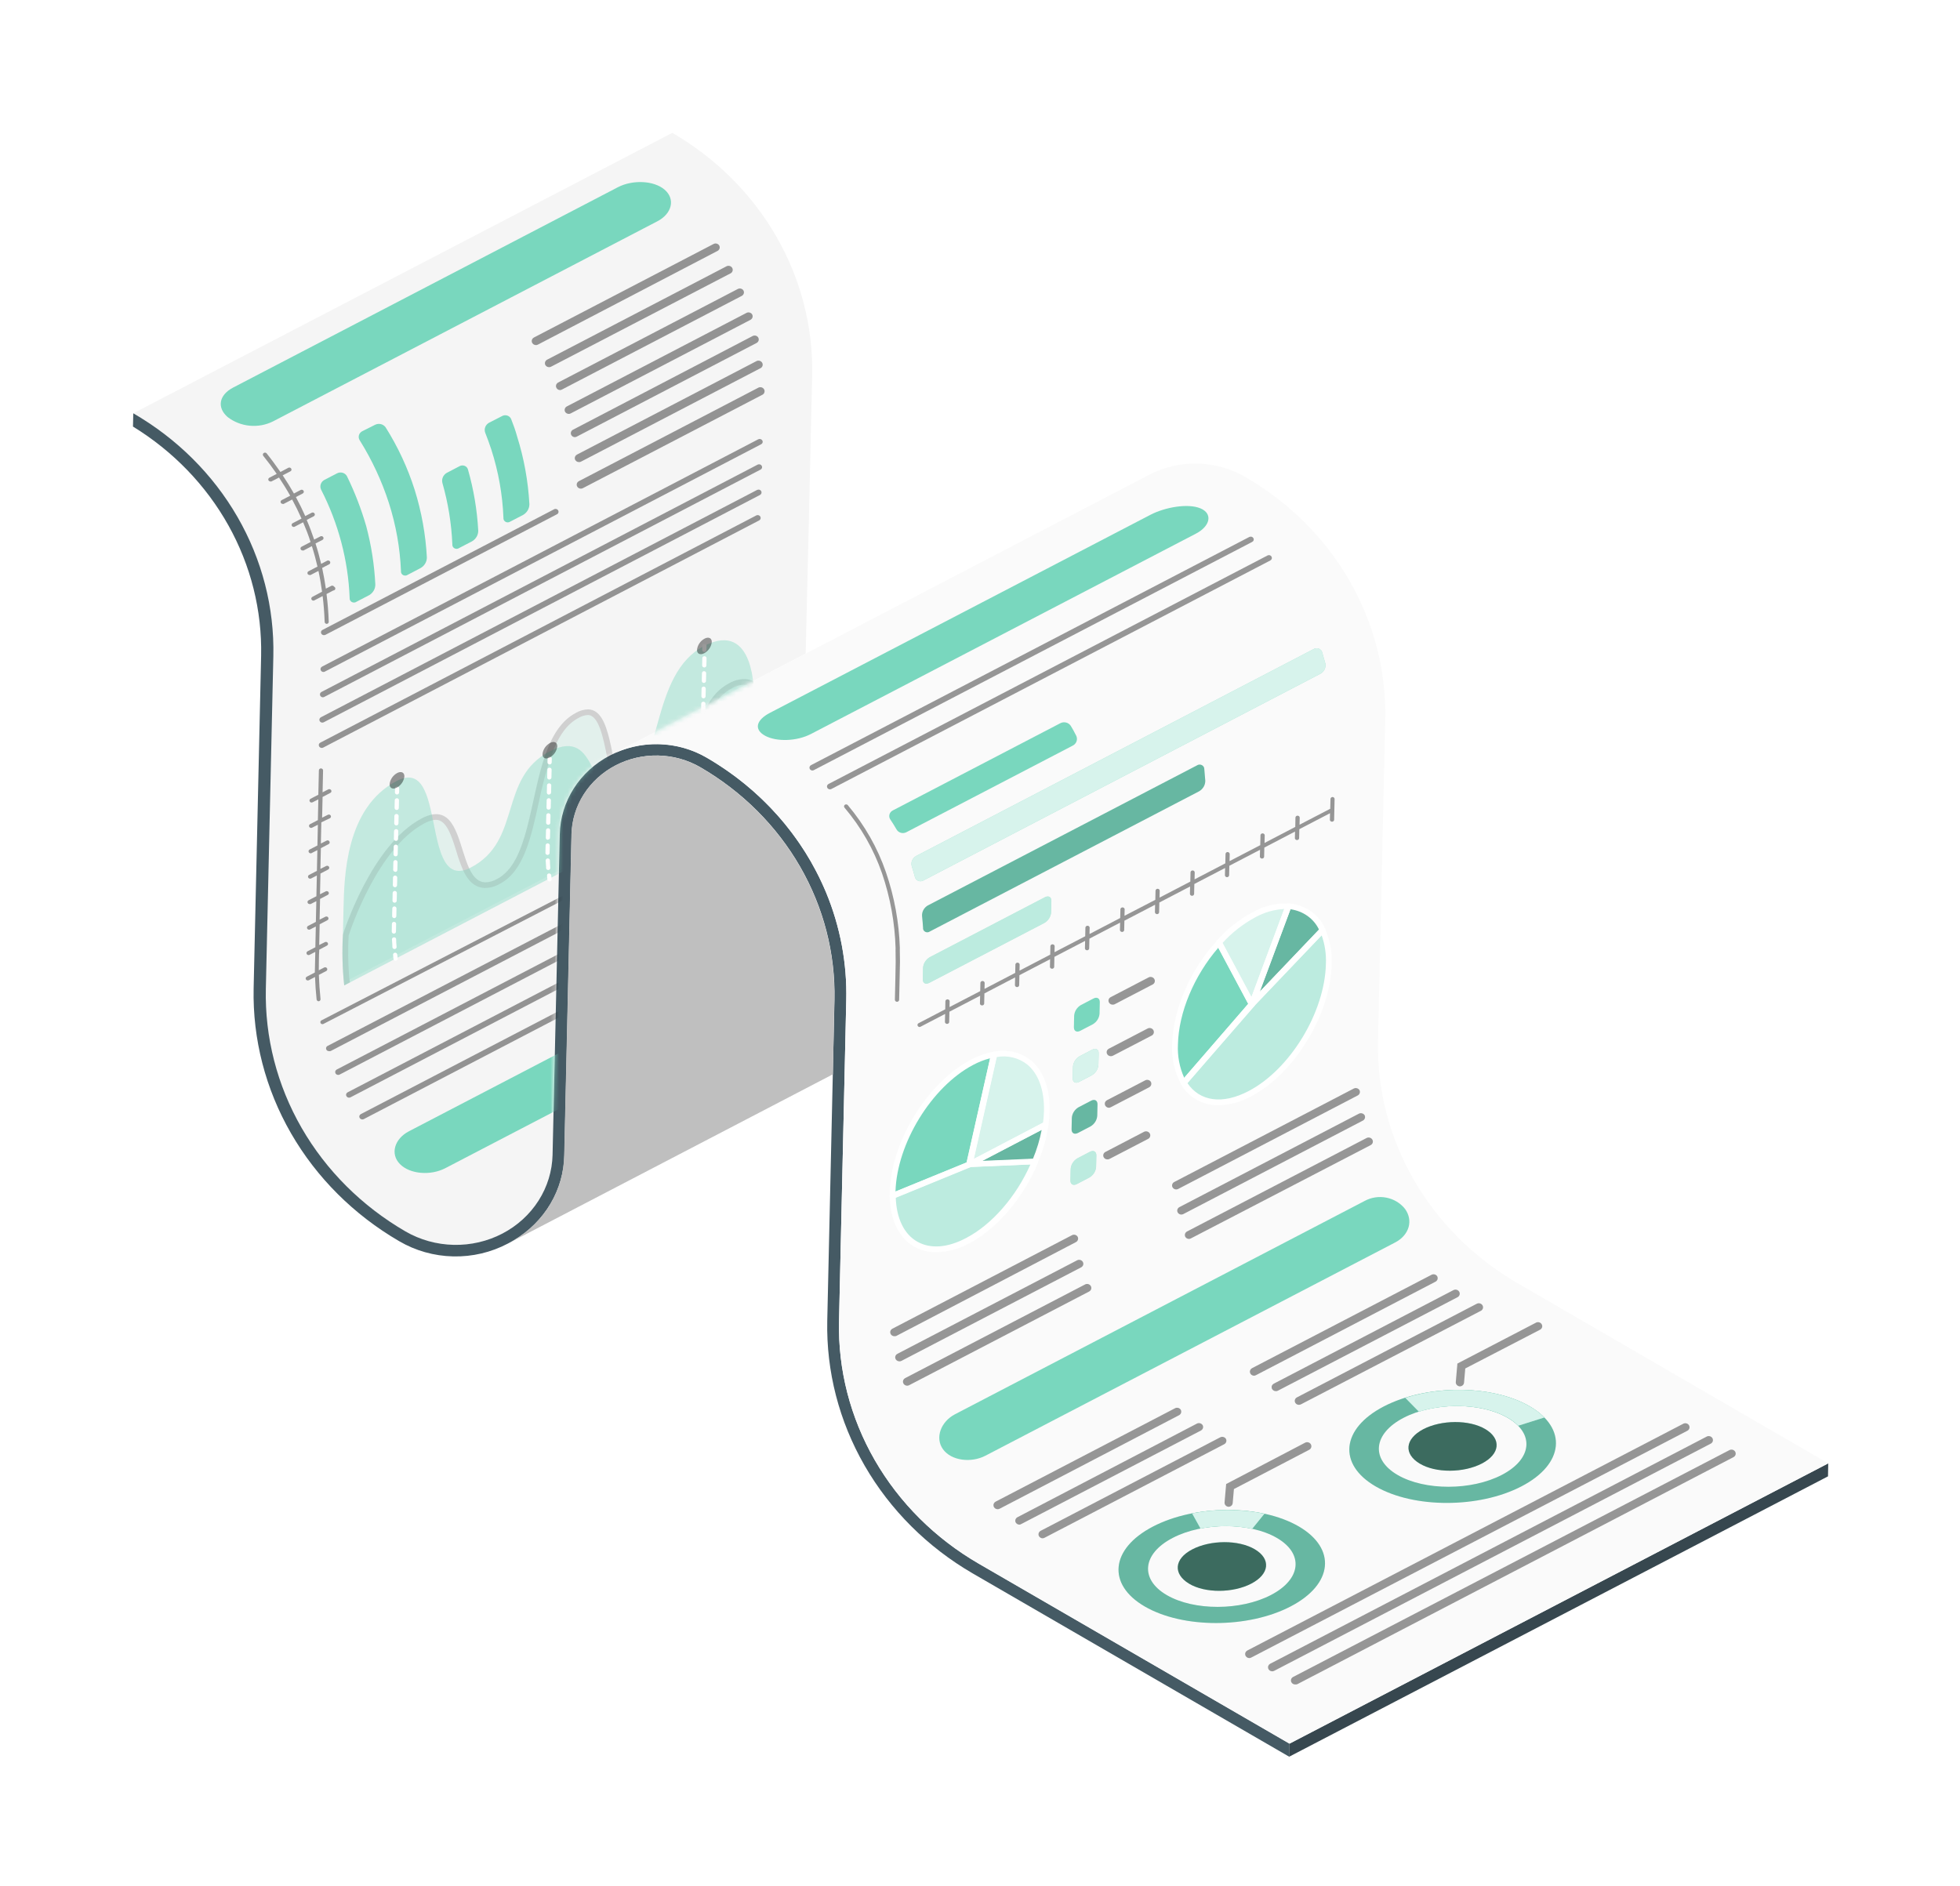 <svg width="454" height="437" viewBox="0 0 454 437" fill="none" xmlns="http://www.w3.org/2000/svg">
<g filter="url(#filter0_d_403_5852)">
<path d="M421.425 340.025L296.592 404.987L296.66 401.979L421.48 337.017L421.425 340.025Z" fill="#37474F"/>
<path d="M184.619 149.413L157.114 163.777L140.212 172.561C139.669 172.811 139.138 173.098 138.62 173.399C135.319 175.222 132.571 177.827 130.642 180.962C128.712 184.098 127.668 187.656 127.609 191.293L125.935 265.608C125.871 268.919 124.988 272.166 123.357 275.086C121.726 278.007 119.393 280.518 116.549 282.415C112.602 285.117 107.844 286.534 102.979 286.455C99.055 286.358 95.226 285.277 91.878 283.32C81.785 277.467 73.48 269.191 67.799 259.323C62.118 249.456 59.26 238.344 59.512 227.104L61.249 149.993C61.505 138.748 58.647 127.63 52.964 117.758C47.28 107.885 38.971 99.606 28.871 93.751L153.73 28.778C163.828 34.635 172.136 42.915 177.821 52.787C183.507 62.658 186.369 73.775 186.121 85.02L185.365 118.59C185.109 128.198 184.619 149.413 184.619 149.413Z" fill="#F5F5F5"/>
<path d="M224.724 360.279C214.628 354.433 206.321 346.162 200.637 336.299C194.953 326.435 192.093 315.325 192.345 304.087L194.02 229.722C194.228 221.181 192.636 212.684 189.338 204.732C183.931 191.742 174.219 180.782 161.68 173.519C158.314 171.571 154.471 170.5 150.536 170.414C146.602 170.328 142.716 171.23 139.268 173.029C135.82 174.828 132.933 177.461 130.895 180.663C128.858 183.865 127.743 187.523 127.662 191.269L125.989 265.535C125.905 269.283 124.787 272.942 122.747 276.144C120.708 279.347 117.818 281.98 114.368 283.78C110.919 285.579 107.031 286.482 103.095 286.397C99.159 286.313 95.313 285.243 91.944 283.297C81.85 277.443 73.546 269.167 67.865 259.3C62.184 249.432 59.326 238.32 59.578 227.081L61.315 149.994C61.564 138.743 58.696 127.621 53.001 117.748C47.306 107.874 38.983 99.598 28.871 93.751L28.802 96.821C38.097 102.53 45.707 110.41 50.903 119.707C56.099 129.005 58.709 139.41 58.484 149.931L56.748 227.017C56.506 238.715 59.491 250.275 65.405 260.544C71.32 270.813 79.956 279.43 90.451 285.536C94.221 287.752 98.54 288.972 102.965 289.072C107.39 289.172 111.76 288.147 115.626 286.103C116.117 285.852 116.595 285.588 117.073 285.299C120.583 283.207 123.486 280.313 125.521 276.879C127.556 273.445 128.658 269.58 128.727 265.634L130.401 191.318C130.473 188.031 131.452 184.822 133.241 182.013C135.029 179.205 137.564 176.896 140.59 175.319C143.616 173.742 147.026 172.952 150.478 173.03C153.929 173.107 157.301 174.048 160.253 175.759C169.924 181.376 177.881 189.311 183.329 198.768C188.776 208.225 191.523 218.874 191.294 229.648L189.619 304.014C189.376 315.71 192.361 327.27 198.275 337.537C204.19 347.803 212.827 356.418 223.323 362.52L296.619 404.975L296.687 401.942L224.724 360.279Z" fill="#455A64"/>
<path d="M421.479 337.017L296.661 401.942L224.725 360.242C214.629 354.396 206.322 346.125 200.638 336.261C194.954 326.397 192.094 315.288 192.346 304.05L194.02 229.722C194.228 221.181 192.636 212.684 189.338 204.732C188.299 202.255 187.105 199.839 185.764 197.497C180.08 187.635 171.774 179.365 161.68 173.519C158.483 171.643 154.841 170.568 151.094 170.394C147.347 170.22 143.617 170.953 140.252 172.524L157.154 163.74L191.159 146.027L263.944 108.124L264.116 108.028C267.555 106.215 271.44 105.306 275.373 105.395C279.306 105.484 283.147 106.566 286.5 108.532C296.595 114.381 304.901 122.654 310.583 132.52C316.264 142.386 319.121 153.497 318.866 164.736L317.191 239.089C316.939 250.329 319.797 261.44 325.478 271.308C331.159 281.176 339.463 289.452 349.557 295.305L421.479 337.017Z" fill="#FAFAFA"/>
<path d="M191.255 229.66C191.484 218.886 188.737 208.237 183.289 198.78C177.841 189.322 169.884 181.388 160.214 175.771C157.261 174.06 153.89 173.118 150.438 173.041C146.986 172.964 143.576 173.754 140.55 175.331C137.524 176.908 134.99 179.217 133.201 182.025C131.413 184.834 130.433 188.043 130.361 191.33L128.687 265.645C128.622 269.577 127.532 273.43 125.514 276.856C123.496 280.283 120.613 283.176 117.126 285.275C116.648 285.564 116.17 285.828 115.679 286.079L190.919 246.883L191.255 229.66Z" fill="#E0E0E0"/>
<path opacity="0.15" d="M191.255 229.66C191.484 218.886 188.737 208.237 183.289 198.78C177.841 189.322 169.884 181.388 160.214 175.771C157.261 174.06 153.89 173.118 150.438 173.041C146.986 172.964 143.576 173.754 140.55 175.331C137.524 176.908 134.99 179.217 133.201 182.025C131.413 184.834 130.433 188.043 130.361 191.33L128.687 265.645C128.622 269.577 127.532 273.43 125.514 276.856C123.496 280.283 120.613 283.176 117.126 285.275C116.648 285.564 116.17 285.828 115.679 286.079L190.919 246.883L191.255 229.66Z" fill="black"/>
<mask id="mask0_403_5852" style="mask-type:luminance" maskUnits="userSpaceOnUse" x="28" y="28" width="159" height="259">
<path d="M184.619 149.413L157.114 163.777L140.212 172.561C139.669 172.811 139.138 173.098 138.62 173.399C135.319 175.222 132.571 177.827 130.642 180.962C128.712 184.098 127.668 187.656 127.609 191.293L125.935 265.608C125.871 268.919 124.988 272.166 123.357 275.086C121.726 278.007 119.393 280.518 116.549 282.415C112.602 285.117 107.844 286.534 102.979 286.455C99.055 286.358 95.226 285.277 91.878 283.32C81.785 277.467 73.48 269.191 67.799 259.323C62.118 249.456 59.26 238.344 59.512 227.104L61.249 149.993C61.505 138.748 58.647 127.63 52.964 117.758C47.28 107.885 38.971 99.606 28.871 93.751L153.73 28.778C163.828 34.635 172.136 42.915 177.821 52.787C183.507 62.658 186.369 73.775 186.121 85.02L185.365 118.59C185.109 128.198 184.619 149.413 184.619 149.413Z" fill="white"/>
</mask>
<g mask="url(#mask0_403_5852)">
<path d="M50.761 94.644C52.218 95.76 53.984 96.448 55.844 96.623C57.703 96.798 59.575 96.453 61.228 95.629L150.293 49.252C153.636 47.505 154.486 44.128 151.952 41.948C149.418 39.769 144.478 39.632 141.135 41.367L52.017 87.78C48.674 89.515 48.214 92.477 50.761 94.644Z" fill="#79D7BE"/>
<path opacity="0.4" d="M122.111 77.947C121.898 77.939 121.694 77.866 121.528 77.738C121.362 77.61 121.245 77.434 121.193 77.237C121.141 77.04 121.158 76.832 121.241 76.646C121.324 76.459 121.468 76.303 121.652 76.201L163.299 54.515C163.523 54.401 163.785 54.376 164.028 54.445C164.272 54.513 164.478 54.67 164.602 54.881C164.718 55.095 164.743 55.344 164.672 55.575C164.601 55.806 164.439 56.001 164.22 56.121L122.599 77.833C122.45 77.911 122.282 77.951 122.111 77.947Z" fill="black"/>
<path opacity="0.4" d="M125.169 83.06C124.997 83.057 124.829 83.011 124.681 82.927C124.533 82.842 124.411 82.722 124.327 82.579C124.215 82.365 124.191 82.117 124.262 81.887C124.333 81.657 124.493 81.461 124.709 81.339L166.356 59.653C166.58 59.562 166.831 59.554 167.061 59.63C167.291 59.706 167.484 59.861 167.602 60.064C167.72 60.267 167.754 60.504 167.699 60.73C167.644 60.955 167.502 61.153 167.303 61.285L125.657 82.946C125.508 83.026 125.339 83.066 125.169 83.06Z" fill="black"/>
<path opacity="0.4" d="M127.711 88.374C127.499 88.364 127.296 88.288 127.133 88.159C126.969 88.031 126.854 87.855 126.804 87.658C126.754 87.462 126.771 87.256 126.855 87.07C126.938 86.884 127.082 86.73 127.265 86.628L168.912 64.942C169.136 64.829 169.398 64.804 169.641 64.872C169.885 64.941 170.091 65.097 170.215 65.309C170.33 65.524 170.353 65.774 170.279 66.005C170.205 66.236 170.041 66.43 169.82 66.548L128.186 88.235C128.043 88.319 127.879 88.367 127.711 88.374Z" fill="black"/>
<path opacity="0.4" d="M129.737 93.888C129.565 93.885 129.397 93.839 129.249 93.755C129.101 93.67 128.979 93.551 128.896 93.407C128.783 93.193 128.759 92.945 128.83 92.715C128.901 92.485 129.061 92.29 129.277 92.168L170.924 70.481C171.148 70.368 171.41 70.343 171.653 70.411C171.897 70.48 172.103 70.636 172.227 70.848C172.343 71.062 172.368 71.31 172.297 71.541C172.226 71.772 172.064 71.968 171.845 72.088L130.198 93.774C130.058 93.85 129.899 93.889 129.737 93.888Z" fill="black"/>
<path opacity="0.4" d="M131.163 99.277C130.993 99.274 130.826 99.228 130.681 99.144C130.535 99.059 130.416 98.939 130.335 98.796C130.215 98.583 130.188 98.333 130.26 98.102C130.331 97.87 130.495 97.674 130.717 97.556L172.338 75.844C172.448 75.787 172.57 75.75 172.695 75.738C172.821 75.725 172.947 75.736 173.069 75.77C173.19 75.804 173.303 75.86 173.401 75.936C173.499 76.012 173.58 76.105 173.641 76.211C173.76 76.424 173.787 76.674 173.716 76.906C173.644 77.138 173.48 77.333 173.259 77.451L131.625 99.138C131.486 99.22 131.327 99.268 131.163 99.277Z" fill="black"/>
<path opacity="0.4" d="M132.108 105.054C131.891 105.054 131.679 104.984 131.508 104.856C131.337 104.728 131.216 104.548 131.165 104.347C131.113 104.146 131.134 103.934 131.225 103.745C131.315 103.557 131.469 103.403 131.662 103.309L173.296 81.622C173.52 81.532 173.771 81.524 174.001 81.6C174.231 81.675 174.424 81.83 174.542 82.033C174.66 82.236 174.694 82.473 174.639 82.699C174.584 82.924 174.442 83.122 174.242 83.254L132.596 104.94C132.448 105.022 132.279 105.061 132.108 105.054Z" fill="black"/>
<path opacity="0.4" d="M132.547 111.207C132.329 111.207 132.118 111.137 131.947 111.009C131.776 110.881 131.655 110.701 131.603 110.5C131.552 110.298 131.573 110.087 131.663 109.898C131.753 109.71 131.908 109.556 132.101 109.462L173.734 87.775C173.958 87.685 174.21 87.677 174.44 87.752C174.67 87.828 174.862 87.983 174.98 88.186C175.098 88.389 175.133 88.626 175.077 88.852C175.022 89.077 174.881 89.275 174.681 89.407L133.035 111.081C132.888 111.165 132.719 111.209 132.547 111.207Z" fill="black"/>
<path opacity="0.4" d="M72.915 153.677C72.792 153.672 72.673 153.638 72.569 153.576C72.464 153.515 72.379 153.429 72.32 153.326C72.233 153.172 72.214 152.991 72.267 152.824C72.32 152.657 72.441 152.517 72.602 152.434L173.635 99.772C173.795 99.689 173.983 99.669 174.159 99.718C174.335 99.766 174.483 99.878 174.573 100.03C174.618 100.105 174.647 100.189 174.658 100.275C174.668 100.361 174.661 100.448 174.636 100.531C174.611 100.614 174.569 100.692 174.512 100.759C174.454 100.826 174.384 100.882 174.304 100.923L73.258 153.585C73.155 153.645 73.036 153.677 72.915 153.677Z" fill="black"/>
<path opacity="0.4" d="M72.782 159.542C72.66 159.538 72.541 159.503 72.436 159.442C72.332 159.38 72.246 159.294 72.187 159.192C72.101 159.037 72.082 158.857 72.135 158.69C72.188 158.522 72.308 158.382 72.47 158.299L173.502 105.637C173.664 105.555 173.854 105.538 174.03 105.588C174.205 105.639 174.353 105.754 174.44 105.908C174.485 105.982 174.514 106.065 174.525 106.15C174.535 106.235 174.528 106.321 174.503 106.403C174.478 106.485 174.435 106.562 174.378 106.628C174.321 106.694 174.251 106.749 174.171 106.788L73.126 159.45C73.02 159.506 72.903 159.537 72.782 159.542Z" fill="black"/>
<path opacity="0.4" d="M72.651 165.408C72.528 165.403 72.409 165.369 72.305 165.307C72.2 165.246 72.114 165.16 72.055 165.057C71.969 164.903 71.95 164.722 72.003 164.555C72.056 164.388 72.176 164.247 72.338 164.165L173.37 111.502C173.532 111.418 173.723 111.399 173.9 111.449C174.077 111.498 174.226 111.613 174.315 111.767C174.404 111.922 174.425 112.103 174.373 112.272C174.321 112.44 174.201 112.582 174.039 112.666L72.993 165.328C72.887 165.379 72.77 165.407 72.651 165.408Z" fill="black"/>
<path opacity="0.4" d="M72.519 171.273C72.396 171.269 72.277 171.234 72.172 171.173C72.068 171.111 71.982 171.025 71.923 170.923C71.879 170.847 71.851 170.765 71.841 170.679C71.832 170.593 71.84 170.507 71.867 170.425C71.893 170.342 71.936 170.266 71.995 170.2C72.053 170.135 72.125 170.081 72.205 170.042L173.238 117.38C173.396 117.319 173.572 117.314 173.733 117.368C173.894 117.422 174.028 117.531 174.111 117.673C174.194 117.815 174.219 117.981 174.181 118.14C174.143 118.298 174.046 118.438 173.907 118.532L72.861 171.193C72.757 171.251 72.638 171.278 72.519 171.273Z" fill="black"/>
<path opacity="0.4" d="M73.107 145.141C72.941 145.159 72.773 145.119 72.636 145.028C72.499 144.936 72.401 144.8 72.363 144.645C72.324 144.489 72.347 144.326 72.426 144.186C72.506 144.046 72.637 143.939 72.794 143.885L126.276 116.023C126.355 115.969 126.446 115.931 126.542 115.913C126.638 115.895 126.737 115.896 126.833 115.917C126.928 115.938 127.018 115.978 127.096 116.034C127.175 116.09 127.24 116.161 127.287 116.243C127.335 116.324 127.363 116.415 127.372 116.508C127.38 116.601 127.368 116.694 127.335 116.782C127.303 116.87 127.251 116.95 127.184 117.018C127.117 117.085 127.035 117.139 126.945 117.174L73.45 145.036C73.349 145.102 73.23 145.139 73.107 145.141Z" fill="black"/>
<path d="M72.372 111.425C76.396 119.27 78.651 127.828 78.991 136.546C78.971 136.731 79.008 136.918 79.099 137.084C79.189 137.249 79.329 137.386 79.501 137.476C79.672 137.567 79.868 137.607 80.063 137.592C80.258 137.578 80.444 137.509 80.598 137.394L83.57 135.85C83.999 135.584 84.35 135.218 84.589 134.786C84.829 134.355 84.948 133.872 84.936 133.383C84.713 128.847 84.011 124.343 82.84 119.939C81.695 115.956 80.199 112.071 78.368 108.326C78.266 108.135 78.124 107.965 77.951 107.828C77.779 107.69 77.579 107.587 77.363 107.525C77.148 107.463 76.921 107.443 76.698 107.467C76.474 107.49 76.258 107.557 76.062 107.662L73.13 109.182C72.735 109.4 72.438 109.749 72.298 110.164C72.158 110.578 72.184 111.027 72.372 111.425Z" fill="#79D7BE"/>
<path d="M81.322 100.002C84.171 104.567 86.439 109.438 88.075 114.513C89.717 119.639 90.659 124.944 90.88 130.296C90.855 130.48 90.888 130.667 90.975 130.833C91.062 130.999 91.199 131.137 91.369 131.229C91.538 131.321 91.732 131.363 91.926 131.35C92.121 131.337 92.306 131.269 92.46 131.156L95.432 129.599C95.876 129.343 96.242 128.981 96.496 128.549C96.749 128.117 96.88 127.63 96.877 127.135C96.594 121.819 95.642 116.554 94.044 111.451C92.44 106.401 90.189 101.557 87.341 97.029C87.09 96.654 86.7 96.382 86.249 96.265C85.799 96.149 85.319 96.197 84.904 96.4L81.946 97.881C81.753 97.975 81.581 98.106 81.443 98.266C81.305 98.425 81.204 98.611 81.145 98.81C81.087 99.01 81.072 99.218 81.102 99.424C81.133 99.629 81.207 99.826 81.322 100.002Z" fill="#79D7BE"/>
<path d="M104.42 106.016L101.502 107.536C101.087 107.773 100.764 108.13 100.58 108.555C100.396 108.981 100.36 109.451 100.478 109.898C101.804 114.539 102.576 119.306 102.78 124.109C102.759 124.292 102.794 124.477 102.883 124.641C102.971 124.805 103.108 124.941 103.277 125.031C103.445 125.122 103.638 125.163 103.831 125.15C104.024 125.136 104.208 125.069 104.361 124.956L107.333 123.412C107.776 123.155 108.141 122.793 108.395 122.361C108.648 121.929 108.78 121.443 108.778 120.948C108.518 116.156 107.72 111.404 106.396 106.773C106.346 106.58 106.249 106.402 106.112 106.253C105.976 106.103 105.804 105.987 105.611 105.913C105.418 105.839 105.209 105.81 105.002 105.828C104.795 105.846 104.596 105.91 104.42 106.016Z" fill="#79D7BE"/>
<path d="M116.414 95.124C116.339 94.925 116.218 94.745 116.059 94.597C115.9 94.449 115.708 94.338 115.498 94.27C115.287 94.203 115.063 94.182 114.843 94.209C114.623 94.236 114.413 94.31 114.227 94.426L111.283 95.932C110.874 96.159 110.562 96.513 110.399 96.936C110.236 97.359 110.234 97.822 110.391 98.247C110.887 99.507 111.357 100.766 111.823 102.2C113.467 107.321 114.405 112.622 114.615 117.97C114.594 118.154 114.63 118.341 114.719 118.506C114.808 118.671 114.946 118.807 115.116 118.899C115.285 118.99 115.479 119.032 115.673 119.02C115.867 119.008 116.053 118.942 116.208 118.83L119.18 117.286C119.621 117.027 119.986 116.664 120.239 116.233C120.491 115.802 120.625 115.316 120.625 114.822C120.338 109.484 119.378 104.198 117.768 99.075C117.392 97.706 116.923 96.397 116.414 95.124Z" fill="#79D7BE"/>
<path opacity="0.4" d="M75.392 133.918C75.329 133.81 75.224 133.73 75.1 133.695C74.976 133.659 74.843 133.671 74.728 133.728L73.481 134.374C73.242 132.758 72.963 131.153 72.619 129.572L74.303 128.699C74.4 128.63 74.466 128.531 74.492 128.419C74.517 128.307 74.498 128.19 74.44 128.089C74.381 127.989 74.287 127.912 74.173 127.873C74.06 127.834 73.936 127.835 73.824 127.877L72.391 128.631C72.007 127.037 71.584 125.454 71.081 123.907L72.686 123.081C72.8 123.023 72.886 122.923 72.923 122.804C72.96 122.686 72.946 122.558 72.884 122.449C72.822 122.34 72.717 122.259 72.593 122.223C72.468 122.188 72.334 122.201 72.219 122.259L70.773 123.013C70.257 121.503 69.713 120.005 69.078 118.543C69.084 118.505 69.084 118.468 69.08 118.43L70.672 117.605C70.729 117.576 70.78 117.537 70.821 117.489C70.862 117.442 70.892 117.387 70.911 117.328C70.929 117.269 70.935 117.208 70.928 117.147C70.921 117.085 70.901 117.026 70.87 116.972C70.807 116.865 70.702 116.785 70.578 116.749C70.454 116.714 70.32 116.726 70.206 116.783L68.707 117.56C68.058 116.085 67.33 114.62 66.537 113.154L68.116 112.328C68.173 112.299 68.224 112.26 68.265 112.213C68.306 112.165 68.337 112.111 68.355 112.052C68.373 111.993 68.379 111.931 68.372 111.87C68.365 111.809 68.346 111.749 68.314 111.696C68.251 111.588 68.146 111.508 68.022 111.473C67.898 111.437 67.764 111.449 67.65 111.506L66.084 112.332C65.277 110.916 64.417 109.51 63.478 108.116L65.269 107.195C65.326 107.166 65.377 107.127 65.417 107.079C65.458 107.031 65.488 106.976 65.505 106.917C65.523 106.857 65.527 106.795 65.518 106.734C65.509 106.673 65.487 106.615 65.453 106.562C65.423 106.507 65.382 106.459 65.332 106.42C65.282 106.381 65.225 106.352 65.163 106.334C65.101 106.316 65.036 106.311 64.972 106.317C64.908 106.324 64.845 106.342 64.789 106.372L62.958 107.342C61.942 105.884 60.886 104.436 59.738 103C59.653 102.917 59.539 102.866 59.418 102.857C59.297 102.849 59.177 102.882 59.08 102.952C58.983 103.022 58.917 103.124 58.893 103.237C58.87 103.351 58.89 103.469 58.952 103.569C60.074 104.955 61.118 106.364 62.095 107.785L60.397 108.671C60.304 108.719 60.231 108.795 60.188 108.888C60.145 108.98 60.135 109.083 60.16 109.181C60.184 109.28 60.242 109.368 60.324 109.432C60.406 109.496 60.508 109.533 60.614 109.537C60.694 109.563 60.781 109.565 60.863 109.543L62.627 108.633C63.553 110.028 64.426 111.421 65.22 112.837L63.243 113.866C63.15 113.915 63.076 113.993 63.033 114.086C62.99 114.18 62.981 114.284 63.008 114.383C63.034 114.482 63.094 114.57 63.178 114.634C63.262 114.697 63.366 114.732 63.473 114.733C63.549 114.759 63.632 114.76 63.709 114.738L65.672 113.721C66.465 115.188 67.193 116.665 67.841 118.14L65.798 119.205C65.704 119.255 65.63 119.332 65.587 119.425C65.545 119.519 65.536 119.623 65.562 119.722C65.588 119.821 65.648 119.909 65.732 119.973C65.817 120.036 65.92 120.071 66.028 120.072C66.111 120.077 66.194 120.057 66.265 120.015L68.215 118.998C68.85 120.485 69.458 122.022 69.935 123.569L67.852 124.658C67.759 124.707 67.685 124.783 67.642 124.875C67.6 124.967 67.59 125.071 67.614 125.169C67.639 125.267 67.697 125.355 67.778 125.419C67.861 125.484 67.962 125.521 68.068 125.524C68.149 125.55 68.236 125.552 68.317 125.53L70.241 124.525C70.743 126.084 71.167 127.654 71.537 129.261L69.468 130.338C69.41 130.367 69.36 130.406 69.319 130.453C69.278 130.501 69.247 130.555 69.229 130.614C69.211 130.673 69.205 130.735 69.212 130.796C69.219 130.857 69.239 130.917 69.27 130.97C69.311 131.041 69.371 131.1 69.443 131.141C69.516 131.183 69.6 131.204 69.684 131.204C69.765 131.23 69.852 131.232 69.933 131.21L71.764 130.265C72.109 131.846 72.374 133.463 72.6 135.078L70.357 136.276C70.263 136.326 70.189 136.403 70.146 136.496C70.103 136.59 70.094 136.694 70.121 136.793C70.147 136.892 70.207 136.98 70.291 137.044C70.375 137.107 70.479 137.142 70.586 137.143C70.67 137.148 70.752 137.128 70.823 137.086L72.734 136.093C72.978 138.058 73.13 140.06 73.202 142.084C73.206 142.202 73.258 142.315 73.346 142.398C73.434 142.481 73.553 142.529 73.677 142.532C73.741 142.53 73.804 142.516 73.862 142.491C73.92 142.466 73.972 142.431 74.016 142.387C74.06 142.342 74.094 142.29 74.116 142.233C74.139 142.177 74.149 142.116 74.147 142.055C74.078 139.881 73.903 137.73 73.636 135.614L75.202 134.8C75.312 134.798 75.418 134.761 75.503 134.694C75.587 134.627 75.645 134.535 75.667 134.432C75.69 134.329 75.674 134.222 75.624 134.129C75.574 134.036 75.493 133.961 75.392 133.918Z" fill="black"/>
<g opacity="0.15">
<path d="M78.344 225.243C78.006 221.721 77.937 218.181 78.136 214.651C78.56 213.299 84.948 193.978 96.04 188.172C96.716 187.788 97.453 187.514 98.222 187.359C98.515 187.298 98.815 187.271 99.116 187.28C102.025 187.345 103.236 191.218 104.41 194.965C104.85 196.5 105.394 198.005 106.039 199.472C106.753 200.986 107.979 202.999 110.391 203.054C111.454 203.037 112.494 202.759 113.411 202.248C118.718 199.508 120.425 191.805 122.222 183.655C122.949 180.004 123.906 176.398 125.087 172.857C126.794 168.113 128.931 165.202 131.85 163.695C132.591 163.265 133.436 163.022 134.304 162.988C137.358 163.057 138.394 168.262 139.396 173.291C139.819 175.923 140.507 178.51 141.451 181.016C142.51 183.45 143.991 184.657 145.839 184.699C146.927 184.672 147.989 184.382 148.926 183.857C155.467 180.458 157.555 174.475 159.573 168.702C161.298 163.746 162.909 159.163 167.221 156.9C168.184 156.342 169.286 156.04 170.414 156.023C170.891 156.032 171.364 156.119 171.811 156.279C171.907 157.21 171.952 158.144 171.945 159.079L171.758 170.861C171.812 173.123 171.942 174.899 172.118 176.426L78.344 225.243Z" fill="#79D7BE"/>
<path d="M172.871 176.755C172.635 174.989 172.523 173.001 172.453 170.84L172.653 159.058C172.659 157.971 172.596 156.886 172.464 155.807C171.838 155.5 171.146 155.335 170.443 155.324C169.195 155.336 167.974 155.666 166.907 156.281C157.274 161.333 160.553 177.027 148.599 183.25C147.745 183.741 146.772 184.012 145.775 184.036C144.006 183.996 142.854 182.721 142.007 180.754C139.363 174.727 139.705 162.461 134.24 162.338C133.251 162.361 132.286 162.632 131.443 163.124C128.02 164.907 125.908 168.418 124.397 172.654C120.635 183.082 120.512 197.85 113.083 201.666C112.284 202.12 111.376 202.375 110.444 202.406C108.701 202.366 107.576 201.092 106.701 199.212C104.536 194.619 103.914 186.726 99.117 186.618C98.769 186.613 98.421 186.642 98.08 186.707C97.242 186.881 96.439 187.179 95.7 187.59C83.877 193.791 77.431 214.535 77.431 214.535C77.212 218.454 77.312 222.385 77.73 226.291L79.057 225.584C78.965 225.116 78.902 224.644 78.866 224.169C78.624 221.039 78.585 217.898 78.75 214.764C79.342 212.93 85.621 194.355 96.316 188.74C96.931 188.394 97.601 188.143 98.3 187.998C98.541 187.946 98.788 187.922 99.035 187.927C101.434 187.981 102.584 191.628 103.685 195.149C104.129 196.713 104.682 198.248 105.338 199.744C105.802 200.703 107.178 203.643 110.31 203.714C111.496 203.704 112.657 203.394 113.674 202.815C119.285 199.945 121.009 192.093 122.822 183.781C123.553 180.159 124.51 176.583 125.686 173.07C127.336 168.5 129.366 165.661 132.099 164.275C132.729 163.896 133.452 163.68 134.198 163.648C136.688 163.704 137.725 168.859 138.632 173.412C139.059 176.085 139.755 178.714 140.711 181.262C141.87 183.923 143.557 185.309 145.732 185.358C146.975 185.343 148.191 185.013 149.255 184.401C156.034 180.871 158.263 174.491 160.225 168.866C161.906 164.084 163.476 159.575 167.563 157.432C168.417 156.931 169.396 156.655 170.4 156.634C170.656 156.638 170.911 156.673 171.158 156.739C171.272 158.065 171.264 159.014 171.264 159.026L170.997 170.869C171.056 172.906 171.162 174.619 171.314 176.021C171.36 176.485 171.442 176.946 171.558 177.4L172.792 176.753" fill="black"/>
</g>
<g opacity="0.4">
<path d="M77.565 208.582L77.431 214.535C77.211 218.454 77.311 222.385 77.73 226.291L172.858 176.755C172.622 174.989 172.496 173.001 172.441 170.827L172.64 159.057C172.64 159.057 173.037 141.449 161.096 147.647C148.598 154.158 151.599 175.776 142.736 180.396C133.874 185.016 137.189 165.888 125.301 172.087C113.413 178.287 118.961 192.784 107.073 198.971C95.186 205.158 101.79 172.732 89.903 178.919C78.015 185.106 77.732 201.157 77.565 208.582Z" fill="#79D7BE"/>
</g>
<path opacity="0.4" d="M72.676 235.267C72.591 235.264 72.507 235.24 72.434 235.197C72.362 235.153 72.302 235.092 72.262 235.02C72.231 234.966 72.211 234.907 72.204 234.846C72.197 234.785 72.203 234.723 72.222 234.664C72.24 234.605 72.27 234.55 72.311 234.503C72.353 234.456 72.403 234.416 72.46 234.388L173.628 182.141C173.741 182.085 173.872 182.073 173.994 182.109C174.116 182.144 174.218 182.224 174.279 182.33C174.311 182.383 174.332 182.442 174.34 182.503C174.348 182.563 174.343 182.625 174.326 182.684C174.308 182.743 174.279 182.798 174.239 182.845C174.2 182.893 174.15 182.933 174.094 182.963L72.927 235.21C72.849 235.248 72.763 235.267 72.676 235.267Z" fill="black"/>
<path d="M89.963 182.067C89.833 182.064 89.71 182.013 89.619 181.924C89.528 181.836 89.476 181.717 89.475 181.594L89.497 180.658C89.496 180.597 89.509 180.536 89.534 180.48C89.559 180.424 89.596 180.373 89.642 180.331C89.688 180.288 89.743 180.256 89.803 180.234C89.864 180.213 89.928 180.204 89.992 180.207C90.121 180.21 90.243 180.261 90.332 180.35C90.421 180.439 90.469 180.557 90.466 180.68L90.445 181.616C90.439 181.735 90.387 181.848 90.297 181.931C90.208 182.015 90.088 182.063 89.963 182.067Z" fill="white"/>
<path d="M89.367 217.863C89.245 217.858 89.13 217.811 89.043 217.731C88.955 217.65 88.901 217.543 88.891 217.428C88.905 216.829 88.814 216.177 88.788 215.627C88.785 215.567 88.796 215.506 88.818 215.449C88.841 215.392 88.875 215.34 88.918 215.296C88.962 215.252 89.014 215.216 89.073 215.191C89.131 215.166 89.193 215.153 89.257 215.151C89.321 215.143 89.386 215.149 89.448 215.168C89.509 215.186 89.566 215.217 89.613 215.259C89.661 215.3 89.699 215.351 89.724 215.408C89.749 215.464 89.761 215.525 89.759 215.587C89.745 216.186 89.824 216.774 89.863 217.362C89.869 217.423 89.862 217.484 89.843 217.543C89.824 217.601 89.793 217.655 89.751 217.702C89.71 217.748 89.659 217.787 89.602 217.814C89.545 217.842 89.483 217.859 89.419 217.864L89.367 217.863ZM89.224 214.289C89.094 214.286 88.971 214.235 88.88 214.146C88.789 214.058 88.737 213.939 88.737 213.816C88.748 213.304 88.762 212.705 88.777 212.019C88.78 211.896 88.834 211.78 88.926 211.695C89.019 211.611 89.144 211.565 89.272 211.568C89.561 211.574 89.753 211.778 89.76 212.041C89.745 212.715 89.732 213.289 89.72 213.825C89.72 213.887 89.707 213.948 89.683 214.005C89.658 214.062 89.621 214.114 89.575 214.157C89.529 214.2 89.474 214.234 89.414 214.257C89.353 214.279 89.289 214.29 89.224 214.289ZM89.305 210.707C89.177 210.701 89.057 210.649 88.969 210.561C88.88 210.473 88.831 210.356 88.83 210.234L88.871 208.437C88.877 208.316 88.932 208.201 89.024 208.118C89.116 208.034 89.239 207.987 89.366 207.986C89.494 207.992 89.614 208.045 89.702 208.133C89.79 208.221 89.84 208.338 89.841 208.459L89.8 210.256C89.794 210.38 89.737 210.496 89.642 210.58C89.547 210.664 89.422 210.71 89.292 210.707L89.305 210.707ZM89.386 207.125C89.257 207.122 89.135 207.071 89.046 206.982C88.957 206.894 88.908 206.775 88.911 206.653L88.951 204.856C88.958 204.732 89.014 204.616 89.109 204.532C89.204 204.448 89.33 204.402 89.46 204.405C89.587 204.411 89.708 204.464 89.796 204.551C89.884 204.639 89.934 204.756 89.934 204.878L89.894 206.675C89.891 206.797 89.837 206.914 89.745 206.998C89.652 207.083 89.527 207.129 89.399 207.126L89.386 207.125ZM89.466 203.544C89.339 203.538 89.218 203.485 89.13 203.397C89.042 203.309 88.992 203.193 88.992 203.071L89.033 201.237C89.055 201.126 89.117 201.026 89.209 200.956C89.3 200.885 89.415 200.847 89.533 200.85C89.652 200.853 89.765 200.895 89.853 200.97C89.942 201.045 89.999 201.147 90.016 201.259L89.975 203.056C89.978 203.126 89.965 203.196 89.936 203.26C89.907 203.325 89.864 203.382 89.809 203.429C89.754 203.475 89.689 203.509 89.618 203.529C89.548 203.549 89.473 203.553 89.401 203.542L89.466 203.544ZM89.547 199.962C89.418 199.959 89.296 199.908 89.207 199.819C89.118 199.731 89.07 199.612 89.072 199.489L89.113 197.705C89.115 197.582 89.169 197.466 89.262 197.382C89.355 197.297 89.479 197.251 89.608 197.254C89.737 197.257 89.859 197.308 89.948 197.397C90.037 197.486 90.085 197.604 90.082 197.727L90.042 199.511C90.047 199.581 90.036 199.65 90.009 199.715C89.981 199.78 89.939 199.837 89.885 199.884C89.831 199.931 89.767 199.966 89.697 199.985C89.627 200.005 89.553 200.009 89.481 199.998L89.547 199.962ZM89.628 196.38C89.563 196.381 89.5 196.369 89.441 196.345C89.382 196.321 89.328 196.285 89.284 196.241C89.239 196.197 89.205 196.145 89.182 196.087C89.16 196.03 89.15 195.969 89.153 195.908L89.193 194.123C89.196 194.001 89.25 193.884 89.343 193.8C89.436 193.715 89.56 193.67 89.689 193.672C89.817 193.675 89.939 193.727 90.028 193.815C90.117 193.904 90.166 194.023 90.163 194.145L90.123 195.93C90.124 195.997 90.11 196.063 90.081 196.124C90.052 196.185 90.009 196.239 89.955 196.282C89.902 196.325 89.838 196.356 89.77 196.373C89.702 196.39 89.631 196.392 89.562 196.379L89.628 196.38ZM89.708 192.799C89.644 192.799 89.58 192.787 89.521 192.763C89.462 192.739 89.409 192.704 89.364 192.66C89.32 192.615 89.285 192.563 89.263 192.506C89.24 192.448 89.231 192.387 89.234 192.326L89.274 190.542C89.277 190.418 89.33 190.3 89.423 190.214C89.515 190.127 89.64 190.079 89.769 190.078C89.834 190.08 89.898 190.094 89.957 190.119C90.016 190.144 90.07 190.181 90.114 190.226C90.158 190.271 90.192 190.324 90.215 190.382C90.237 190.44 90.247 190.502 90.244 190.563L90.204 192.348C90.205 192.415 90.191 192.481 90.162 192.542C90.133 192.603 90.09 192.657 90.036 192.7C89.982 192.743 89.919 192.775 89.851 192.791C89.783 192.808 89.712 192.81 89.643 192.797L89.708 192.799ZM89.789 189.23C89.659 189.224 89.537 189.169 89.448 189.079C89.36 188.988 89.312 188.868 89.314 188.745L89.355 186.96C89.376 186.849 89.438 186.75 89.53 186.679C89.622 186.608 89.737 186.571 89.855 186.574C89.973 186.576 90.087 186.619 90.175 186.694C90.263 186.768 90.321 186.871 90.338 186.982L90.297 188.779C90.292 188.845 90.273 188.91 90.242 188.969C90.21 189.028 90.166 189.08 90.112 189.122C90.058 189.164 89.996 189.195 89.929 189.213C89.862 189.232 89.792 189.237 89.723 189.228L89.789 189.23ZM89.869 185.648C89.742 185.642 89.621 185.59 89.533 185.502C89.445 185.414 89.395 185.297 89.395 185.175L89.435 183.391C89.438 183.265 89.493 183.146 89.588 183.059C89.684 182.972 89.812 182.925 89.944 182.928C90.072 182.931 90.195 182.982 90.284 183.071C90.373 183.159 90.421 183.278 90.418 183.4L90.378 185.198C90.375 185.264 90.357 185.33 90.326 185.39C90.295 185.449 90.251 185.502 90.197 185.545C90.142 185.587 90.079 185.618 90.012 185.636C89.944 185.653 89.873 185.657 89.804 185.647L89.869 185.648Z" fill="white"/>
<path d="M89.62 220.565C89.503 220.561 89.391 220.518 89.304 220.443C89.217 220.368 89.16 220.266 89.144 220.155L89.047 219.217C89.042 219.156 89.049 219.095 89.068 219.036C89.088 218.978 89.119 218.924 89.16 218.878C89.201 218.831 89.252 218.793 89.309 218.765C89.365 218.737 89.428 218.72 89.491 218.715C89.555 218.71 89.62 218.716 89.681 218.735C89.742 218.754 89.798 218.783 89.847 218.823C89.896 218.862 89.937 218.91 89.966 218.964C89.996 219.019 90.014 219.078 90.019 219.139L90.117 220.052C90.125 220.113 90.12 220.175 90.102 220.234C90.085 220.293 90.055 220.348 90.015 220.396C89.975 220.444 89.925 220.484 89.868 220.513C89.812 220.542 89.75 220.561 89.686 220.567L89.62 220.565Z" fill="white"/>
<path d="M161.143 149.047C161.011 149.044 160.886 148.991 160.794 148.9C160.703 148.809 160.653 148.687 160.656 148.561L160.677 147.638C160.68 147.512 160.735 147.393 160.83 147.306C160.926 147.219 161.053 147.172 161.186 147.175C161.315 147.181 161.437 147.235 161.526 147.326C161.615 147.416 161.663 147.536 161.66 147.66L161.639 148.583C161.636 148.707 161.583 148.825 161.49 148.911C161.398 148.998 161.273 149.046 161.143 149.047Z" fill="white"/>
<path d="M160.612 184.844C160.491 184.839 160.376 184.792 160.288 184.712C160.201 184.632 160.147 184.524 160.137 184.409C160.085 183.809 160.06 183.159 160.033 182.609C160.029 182.485 160.075 182.364 160.163 182.273C160.251 182.182 160.373 182.127 160.503 182.12C160.567 182.116 160.631 182.125 160.692 182.146C160.753 182.167 160.808 182.199 160.855 182.241C160.902 182.283 160.939 182.334 160.965 182.39C160.991 182.446 161.004 182.507 161.004 182.568C160.991 183.167 161.069 183.756 161.108 184.344C161.114 184.405 161.107 184.468 161.087 184.527C161.067 184.586 161.035 184.64 160.992 184.687C160.949 184.734 160.897 184.772 160.839 184.799C160.78 184.826 160.716 184.842 160.651 184.845L160.612 184.844ZM160.47 181.27C160.34 181.267 160.216 181.216 160.125 181.128C160.034 181.04 159.983 180.921 159.982 180.797C159.994 180.286 160.007 179.687 160.023 179C160.025 178.878 160.079 178.761 160.172 178.677C160.265 178.592 160.389 178.546 160.518 178.549C160.646 178.552 160.769 178.604 160.858 178.692C160.947 178.781 160.995 178.9 160.992 179.022C160.977 179.696 160.964 180.27 160.952 180.807C160.952 180.868 160.94 180.929 160.915 180.986C160.89 181.043 160.853 181.095 160.807 181.138C160.761 181.181 160.706 181.215 160.646 181.238C160.586 181.26 160.521 181.271 160.457 181.27L160.47 181.27ZM160.55 177.689C160.487 177.687 160.424 177.674 160.366 177.649C160.307 177.625 160.255 177.589 160.21 177.546C160.166 177.502 160.132 177.45 160.109 177.393C160.086 177.337 160.074 177.277 160.076 177.216L160.117 175.369C160.12 175.246 160.174 175.13 160.267 175.046C160.36 174.961 160.484 174.915 160.613 174.918C160.743 174.921 160.866 174.972 160.957 175.06C161.048 175.149 161.1 175.267 161.1 175.391L161.06 177.176C161.06 177.237 161.048 177.298 161.023 177.355C160.998 177.412 160.961 177.464 160.915 177.507C160.869 177.55 160.814 177.584 160.754 177.607C160.694 177.63 160.629 177.64 160.565 177.639L160.55 177.689ZM160.631 174.107C160.501 174.104 160.378 174.053 160.286 173.965C160.195 173.876 160.144 173.758 160.143 173.634L160.184 171.837C160.19 171.716 160.245 171.601 160.337 171.517C160.429 171.433 160.552 171.386 160.679 171.386C160.809 171.389 160.933 171.44 161.024 171.528C161.115 171.617 161.166 171.735 161.167 171.859L161.126 173.656C161.12 173.777 161.065 173.892 160.973 173.976C160.881 174.06 160.759 174.107 160.631 174.107ZM160.712 170.525C160.584 170.519 160.464 170.467 160.376 170.379C160.287 170.291 160.238 170.174 160.237 170.053L160.278 168.256C160.28 168.133 160.334 168.017 160.427 167.932C160.52 167.848 160.644 167.802 160.773 167.805C160.902 167.808 161.024 167.859 161.113 167.948C161.202 168.036 161.25 168.155 161.247 168.277L161.207 170.074C161.206 170.141 161.19 170.206 161.161 170.266C161.131 170.326 161.088 170.379 161.035 170.421C160.982 170.464 160.919 170.495 160.852 170.513C160.785 170.531 160.715 170.534 160.646 170.524L160.712 170.525ZM160.792 166.944C160.663 166.941 160.539 166.89 160.448 166.801C160.357 166.713 160.305 166.594 160.305 166.471L160.345 164.674C160.367 164.563 160.429 164.464 160.521 164.393C160.612 164.322 160.728 164.285 160.846 164.287C160.964 164.29 161.077 164.332 161.166 164.407C161.254 164.482 161.312 164.584 161.328 164.696L161.288 166.493C161.285 166.558 161.268 166.623 161.237 166.682C161.207 166.741 161.164 166.793 161.111 166.835C161.058 166.877 160.997 166.909 160.931 166.927C160.865 166.946 160.795 166.951 160.727 166.942L160.792 166.944ZM160.873 163.362C160.808 163.362 160.744 163.35 160.684 163.326C160.624 163.302 160.57 163.267 160.525 163.223C160.479 163.179 160.443 163.127 160.42 163.07C160.396 163.012 160.384 162.951 160.385 162.889L160.426 161.104C160.415 161.036 160.421 160.967 160.442 160.901C160.463 160.835 160.498 160.775 160.546 160.723C160.594 160.672 160.653 160.631 160.719 160.604C160.786 160.576 160.857 160.563 160.929 160.565C161.002 160.566 161.073 160.583 161.138 160.613C161.202 160.644 161.26 160.687 161.305 160.74C161.351 160.794 161.384 160.856 161.401 160.923C161.419 160.989 161.422 161.059 161.409 161.127L161.368 162.911C161.367 162.977 161.352 163.043 161.322 163.103C161.292 163.163 161.249 163.216 161.196 163.258C161.143 163.301 161.081 163.332 161.014 163.35C160.947 163.367 160.876 163.371 160.808 163.361L160.873 163.362ZM160.954 159.78C160.889 159.781 160.825 159.768 160.765 159.745C160.705 159.721 160.651 159.686 160.605 159.642C160.56 159.598 160.524 159.545 160.5 159.488C160.476 159.431 160.465 159.369 160.466 159.307L160.506 157.523C160.506 157.461 160.519 157.4 160.543 157.343C160.568 157.286 160.605 157.235 160.651 157.191C160.697 157.148 160.752 157.114 160.812 157.092C160.873 157.069 160.937 157.058 161.002 157.06C161.132 157.066 161.254 157.12 161.342 157.211C161.431 157.301 161.479 157.421 161.476 157.545L161.436 159.329C161.435 159.394 161.419 159.458 161.39 159.517C161.361 159.576 161.32 159.629 161.268 159.671C161.216 159.714 161.156 159.745 161.09 159.764C161.025 159.782 160.956 159.787 160.888 159.779L160.954 159.78ZM161.034 156.211C160.969 156.21 160.905 156.196 160.846 156.171C160.787 156.145 160.734 156.109 160.69 156.064C160.645 156.019 160.611 155.965 160.589 155.907C160.567 155.849 160.557 155.788 160.56 155.726L160.6 153.942C160.603 153.819 160.657 153.703 160.749 153.618C160.842 153.534 160.967 153.488 161.095 153.491C161.224 153.494 161.346 153.545 161.435 153.634C161.524 153.722 161.573 153.841 161.57 153.963L161.53 155.748C161.529 155.815 161.513 155.88 161.483 155.941C161.453 156.001 161.411 156.055 161.358 156.099C161.305 156.142 161.243 156.175 161.176 156.194C161.109 156.213 161.038 156.218 160.969 156.21L161.034 156.211ZM161.115 152.63C160.985 152.623 160.863 152.569 160.774 152.479C160.686 152.388 160.638 152.268 160.641 152.144L160.68 150.41C160.701 150.299 160.763 150.2 160.855 150.129C160.947 150.058 161.062 150.021 161.18 150.023C161.298 150.026 161.412 150.069 161.5 150.143C161.588 150.218 161.646 150.321 161.663 150.432L161.622 152.229C161.613 152.291 161.59 152.351 161.556 152.405C161.522 152.459 161.477 152.506 161.424 152.543C161.37 152.58 161.31 152.607 161.246 152.622C161.181 152.636 161.115 152.638 161.049 152.628L161.115 152.63Z" fill="white"/>
<path d="M160.866 187.547C160.749 187.543 160.637 187.499 160.55 187.424C160.463 187.349 160.406 187.247 160.39 187.137L160.294 186.198C160.286 186.138 160.291 186.077 160.308 186.019C160.326 185.96 160.356 185.906 160.396 185.859C160.436 185.812 160.486 185.774 160.543 185.745C160.599 185.717 160.661 185.701 160.724 185.696C160.788 185.689 160.853 185.693 160.915 185.71C160.977 185.727 161.035 185.755 161.086 185.794C161.136 185.832 161.178 185.88 161.209 185.933C161.24 185.987 161.259 186.047 161.266 186.108L161.363 187.034C161.371 187.095 161.366 187.156 161.348 187.215C161.331 187.274 161.301 187.33 161.261 187.377C161.221 187.425 161.171 187.465 161.115 187.495C161.058 187.524 160.996 187.542 160.932 187.548L160.866 187.547Z" fill="white"/>
<path d="M125.299 175.096C125.169 175.094 125.045 175.043 124.954 174.954C124.863 174.866 124.812 174.747 124.811 174.624L124.832 173.688C124.854 173.577 124.916 173.477 125.008 173.407C125.099 173.336 125.215 173.298 125.333 173.301C125.451 173.304 125.564 173.346 125.653 173.421C125.741 173.496 125.799 173.598 125.815 173.71L125.795 174.596C125.799 174.66 125.789 174.725 125.766 174.785C125.743 174.846 125.707 174.901 125.661 174.948C125.614 174.995 125.558 175.032 125.496 175.058C125.434 175.083 125.367 175.096 125.299 175.096Z" fill="white"/>
<path d="M124.971 199.549C124.849 199.547 124.732 199.5 124.644 199.42C124.556 199.339 124.503 199.23 124.496 199.114C124.509 198.54 124.417 197.951 124.391 197.363C124.387 197.239 124.433 197.119 124.521 197.027C124.609 196.936 124.731 196.881 124.861 196.874C124.926 196.869 124.992 196.877 125.054 196.897C125.116 196.917 125.173 196.949 125.222 196.991C125.27 197.033 125.309 197.085 125.335 197.142C125.362 197.199 125.375 197.261 125.375 197.323C125.363 197.897 125.428 198.473 125.468 199.048C125.474 199.109 125.467 199.17 125.448 199.229C125.428 199.287 125.397 199.341 125.356 199.388C125.315 199.434 125.264 199.473 125.207 199.501C125.15 199.529 125.088 199.545 125.024 199.55L124.971 199.549ZM124.827 196.062C124.697 196.059 124.573 196.008 124.482 195.92C124.391 195.831 124.34 195.713 124.339 195.589L124.379 193.842C124.378 193.78 124.391 193.719 124.416 193.662C124.441 193.605 124.477 193.554 124.524 193.51C124.57 193.467 124.625 193.433 124.685 193.411C124.745 193.388 124.809 193.377 124.874 193.379C125.002 193.385 125.122 193.437 125.21 193.525C125.299 193.613 125.348 193.73 125.349 193.851L125.309 195.598C125.307 195.722 125.253 195.84 125.161 195.926C125.068 196.013 124.944 196.061 124.814 196.062L124.827 196.062ZM124.906 192.568C124.841 192.568 124.778 192.556 124.719 192.532C124.66 192.508 124.606 192.473 124.562 192.429C124.517 192.384 124.483 192.332 124.46 192.275C124.438 192.217 124.428 192.156 124.431 192.095L124.471 190.348C124.473 190.224 124.527 190.107 124.619 190.02C124.712 189.934 124.836 189.885 124.966 189.885C125.031 189.886 125.095 189.9 125.154 189.925C125.213 189.951 125.266 189.987 125.311 190.032C125.355 190.077 125.389 190.131 125.411 190.189C125.434 190.247 125.443 190.308 125.44 190.37L125.402 192.067C125.399 192.19 125.346 192.306 125.253 192.39C125.16 192.475 125.035 192.521 124.907 192.518L124.906 192.568ZM124.984 189.074C124.855 189.071 124.731 189.02 124.64 188.931C124.549 188.843 124.497 188.724 124.497 188.601L124.536 186.853C124.539 186.731 124.593 186.615 124.685 186.53C124.778 186.446 124.903 186.4 125.031 186.403C125.096 186.402 125.16 186.415 125.22 186.438C125.28 186.462 125.334 186.497 125.38 186.541C125.425 186.585 125.461 186.638 125.485 186.695C125.509 186.753 125.52 186.814 125.519 186.876L125.48 188.623C125.474 188.744 125.419 188.859 125.327 188.942C125.234 189.026 125.112 189.073 124.984 189.074ZM125.063 185.579C124.934 185.576 124.812 185.525 124.723 185.436C124.634 185.348 124.586 185.229 124.589 185.107L124.629 183.31C124.651 183.199 124.713 183.099 124.804 183.029C124.896 182.958 125.011 182.92 125.129 182.923C125.248 182.926 125.361 182.968 125.449 183.043C125.538 183.118 125.595 183.22 125.612 183.332L125.573 185.079C125.577 185.145 125.566 185.211 125.541 185.273C125.516 185.334 125.478 185.39 125.428 185.436C125.379 185.483 125.319 185.518 125.254 185.541C125.189 185.563 125.119 185.572 125.05 185.567L125.063 185.579ZM125.141 182.097C125.012 182.091 124.89 182.037 124.801 181.947C124.712 181.856 124.664 181.736 124.667 181.612L124.707 179.865C124.728 179.755 124.79 179.655 124.882 179.584C124.974 179.514 125.089 179.476 125.207 179.479C125.325 179.481 125.439 179.524 125.527 179.599C125.615 179.674 125.673 179.776 125.69 179.887L125.65 181.635C125.641 181.758 125.581 181.873 125.483 181.955C125.386 182.036 125.259 182.079 125.129 182.072L125.141 182.097ZM125.22 178.603C125.09 178.597 124.968 178.543 124.88 178.452C124.791 178.362 124.743 178.242 124.746 178.118L124.785 176.383C124.775 176.315 124.78 176.246 124.801 176.18C124.822 176.114 124.858 176.054 124.906 176.002C124.954 175.951 125.013 175.91 125.079 175.883C125.145 175.855 125.217 175.842 125.289 175.844C125.361 175.845 125.432 175.862 125.497 175.892C125.562 175.922 125.619 175.966 125.665 176.019C125.71 176.073 125.743 176.135 125.761 176.202C125.779 176.268 125.781 176.338 125.768 176.406L125.729 178.153C125.719 178.274 125.661 178.387 125.567 178.469C125.472 178.55 125.348 178.594 125.22 178.591L125.22 178.603Z" fill="white"/>
<path d="M125.278 202.203C125.161 202.199 125.049 202.155 124.962 202.08C124.875 202.005 124.818 201.903 124.802 201.793L124.706 200.854C124.698 200.793 124.703 200.731 124.722 200.672C124.74 200.613 124.771 200.558 124.813 200.511C124.854 200.464 124.906 200.425 124.964 200.398C125.022 200.371 125.085 200.355 125.15 200.352C125.277 200.341 125.403 200.378 125.502 200.455C125.601 200.532 125.664 200.643 125.678 200.763L125.775 201.69C125.783 201.751 125.778 201.812 125.76 201.871C125.743 201.93 125.713 201.985 125.673 202.033C125.633 202.081 125.583 202.121 125.527 202.15C125.47 202.18 125.408 202.198 125.344 202.204L125.278 202.203Z" fill="white"/>
<path opacity="0.4" d="M89.997 177.086C90.939 176.595 91.691 176.949 91.67 177.885C91.609 178.416 91.419 178.925 91.115 179.373C90.812 179.821 90.403 180.196 89.921 180.468C88.979 180.958 88.226 180.592 88.247 179.668C88.305 179.137 88.494 178.626 88.798 178.178C89.102 177.729 89.513 177.355 89.997 177.086Z" fill="black"/>
<path opacity="0.4" d="M125.411 170.117C126.353 169.626 127.105 169.981 127.084 170.916C127.024 171.446 126.834 171.954 126.531 172.4C126.227 172.846 125.817 173.219 125.335 173.487C124.393 173.99 123.64 173.623 123.661 172.7C123.719 172.168 123.908 171.658 124.212 171.209C124.516 170.76 124.927 170.386 125.411 170.117Z" fill="black"/>
<path opacity="0.4" d="M161.2 145.952C162.142 145.461 162.895 145.827 162.874 146.751C162.816 147.282 162.627 147.793 162.323 148.242C162.019 148.69 161.608 149.064 161.124 149.334C160.169 149.824 159.43 149.47 159.451 148.534C159.508 148.002 159.696 147.491 160 147.043C160.304 146.594 160.716 146.22 161.2 145.952Z" fill="black"/>
<path opacity="0.4" d="M74.406 187.572C74.463 187.544 74.514 187.505 74.555 187.457C74.596 187.41 74.626 187.355 74.645 187.296C74.663 187.237 74.669 187.175 74.662 187.114C74.655 187.053 74.635 186.994 74.604 186.94C74.573 186.886 74.531 186.839 74.48 186.802C74.43 186.764 74.372 186.736 74.31 186.719C74.249 186.703 74.184 186.698 74.12 186.705C74.057 186.713 73.995 186.732 73.939 186.763L72.613 187.432L72.721 182.627L74.513 181.694C74.57 181.665 74.62 181.626 74.661 181.579C74.702 181.531 74.733 181.476 74.751 181.418C74.77 181.359 74.775 181.297 74.769 181.236C74.761 181.175 74.742 181.115 74.71 181.061C74.647 180.954 74.542 180.874 74.418 180.839C74.294 180.803 74.161 180.815 74.046 180.872L72.719 181.553L72.834 176.487C72.833 176.365 72.783 176.248 72.695 176.161C72.607 176.073 72.487 176.02 72.359 176.014C72.23 176.011 72.106 176.057 72.013 176.142C71.92 176.226 71.867 176.342 71.864 176.465L71.736 182.118L69.932 183.051C69.876 183.081 69.827 183.121 69.787 183.169C69.748 183.217 69.718 183.272 69.701 183.331C69.684 183.39 69.679 183.451 69.687 183.512C69.695 183.572 69.716 183.631 69.748 183.684C69.788 183.755 69.848 183.814 69.921 183.855C69.994 183.896 70.077 183.918 70.162 183.918C70.249 183.923 70.336 183.903 70.412 183.861L71.738 183.192L71.63 187.997L69.826 188.93C69.732 188.979 69.658 189.056 69.615 189.15C69.573 189.243 69.564 189.348 69.59 189.447C69.616 189.546 69.676 189.634 69.76 189.697C69.845 189.76 69.948 189.795 70.056 189.797C70.143 189.802 70.23 189.782 70.306 189.74L71.632 189.07L71.524 193.875L69.72 194.808C69.662 194.837 69.612 194.876 69.571 194.924C69.53 194.972 69.5 195.027 69.483 195.086C69.466 195.145 69.461 195.208 69.47 195.269C69.479 195.33 69.501 195.388 69.535 195.441C69.574 195.514 69.633 195.576 69.706 195.619C69.779 195.663 69.863 195.686 69.949 195.688C70.032 195.688 70.114 195.669 70.186 195.63L71.513 194.949L71.405 199.753L69.6 200.687C69.543 200.715 69.493 200.754 69.452 200.802C69.411 200.849 69.38 200.904 69.362 200.963C69.343 201.022 69.338 201.083 69.345 201.145C69.352 201.206 69.371 201.265 69.403 201.319C69.446 201.391 69.508 201.452 69.583 201.495C69.657 201.538 69.743 201.563 69.83 201.566C69.913 201.566 69.995 201.547 70.067 201.509L71.394 200.827L71.285 205.631L69.481 206.565C69.424 206.593 69.374 206.632 69.333 206.68C69.292 206.727 69.261 206.782 69.243 206.841C69.224 206.9 69.218 206.962 69.225 207.023C69.232 207.084 69.252 207.143 69.283 207.197C69.327 207.269 69.388 207.33 69.463 207.373C69.538 207.417 69.623 207.441 69.71 207.444C69.788 207.462 69.868 207.464 69.946 207.449L71.273 206.767L71.165 211.572L69.361 212.505C69.248 212.565 69.164 212.665 69.127 212.783C69.09 212.901 69.103 213.028 69.163 213.138C69.206 213.21 69.268 213.271 69.343 213.314C69.417 213.357 69.502 213.381 69.59 213.384C69.672 213.383 69.754 213.363 69.827 213.327L71.154 212.646L71.045 217.45L69.241 218.383C69.128 218.443 69.045 218.543 69.008 218.661C68.971 218.779 68.984 218.906 69.043 219.016C69.085 219.087 69.144 219.147 69.217 219.19C69.289 219.234 69.372 219.258 69.457 219.262C69.544 219.263 69.63 219.243 69.708 219.205L71.034 218.524C70.998 220.121 70.962 221.718 70.927 223.303L69.083 224.261C68.983 224.306 68.902 224.382 68.855 224.477C68.807 224.572 68.795 224.68 68.82 224.782C68.845 224.885 68.906 224.976 68.993 225.041C69.081 225.106 69.188 225.141 69.299 225.14C69.386 225.14 69.472 225.121 69.549 225.083L70.969 224.341C71.034 226.09 71.152 227.841 71.337 229.556C71.353 229.666 71.409 229.768 71.496 229.843C71.583 229.918 71.695 229.962 71.812 229.966C71.876 229.96 71.939 229.941 71.995 229.912C72.052 229.883 72.102 229.843 72.142 229.795C72.182 229.747 72.211 229.692 72.229 229.633C72.246 229.574 72.251 229.512 72.244 229.451C72.049 227.611 71.922 225.698 71.859 223.849L73.557 222.963C73.671 222.904 73.756 222.805 73.793 222.686C73.83 222.568 73.816 222.44 73.754 222.331C73.693 222.222 73.588 222.14 73.463 222.105C73.339 222.069 73.204 222.082 73.09 222.141L71.843 222.787C71.879 221.202 71.836 219.603 71.951 218.007L73.729 217.074C73.841 217.016 73.924 216.918 73.961 216.802C73.998 216.686 73.985 216.561 73.926 216.454C73.896 216.399 73.855 216.351 73.805 216.312C73.755 216.273 73.698 216.244 73.636 216.226C73.574 216.208 73.509 216.202 73.445 216.209C73.38 216.216 73.318 216.234 73.262 216.264L71.936 216.933L72.044 212.129L73.822 211.195C73.881 211.167 73.933 211.129 73.975 211.082C74.018 211.034 74.05 210.979 74.07 210.92C74.09 210.86 74.097 210.798 74.09 210.736C74.084 210.673 74.064 210.613 74.032 210.558C74.001 210.504 73.958 210.456 73.906 210.417C73.855 210.378 73.796 210.35 73.732 210.334C73.669 210.318 73.603 210.314 73.538 210.323C73.473 210.332 73.411 210.353 73.355 210.385L72.029 211.055L72.137 206.25L73.928 205.316C73.984 205.287 74.033 205.247 74.073 205.199C74.113 205.151 74.142 205.096 74.159 205.037C74.176 204.978 74.181 204.917 74.173 204.856C74.165 204.795 74.145 204.737 74.113 204.684C74.047 204.578 73.941 204.501 73.817 204.468C73.694 204.435 73.561 204.449 73.448 204.506L72.122 205.176L72.23 200.371L74.021 199.438C74.134 199.377 74.216 199.277 74.251 199.158C74.286 199.039 74.269 198.912 74.206 198.805C74.142 198.698 74.036 198.619 73.912 198.585C73.787 198.552 73.654 198.567 73.541 198.628L72.215 199.297L72.323 194.492L74.114 193.559C74.172 193.531 74.222 193.491 74.263 193.443C74.304 193.396 74.334 193.34 74.351 193.281C74.368 193.222 74.373 193.16 74.364 193.099C74.355 193.038 74.333 192.979 74.299 192.926C74.27 192.872 74.23 192.824 74.181 192.785C74.132 192.746 74.075 192.718 74.014 192.701C73.952 192.684 73.888 192.68 73.825 192.688C73.762 192.697 73.701 192.717 73.647 192.749L72.321 193.419L72.432 188.502L74.406 187.572Z" fill="black"/>
<path d="M196.198 219.158L101.124 268.645C97.781 270.381 93.002 270.061 90.656 267.698C88.31 265.335 89.386 261.814 92.729 260.078L187.724 210.602C189.324 209.775 191.159 209.455 192.964 209.689C194.77 209.922 196.451 210.697 197.765 211.902C200.176 214.278 199.541 217.46 196.198 219.158Z" fill="#79D7BE"/>
<path opacity="0.4" d="M74.279 241.521C74.113 241.539 73.945 241.499 73.808 241.408C73.671 241.316 73.574 241.18 73.535 241.025C73.497 240.869 73.519 240.706 73.599 240.566C73.678 240.426 73.809 240.319 73.967 240.265L180.994 184.579C181.152 184.518 181.328 184.513 181.489 184.567C181.65 184.621 181.784 184.73 181.867 184.872C181.95 185.014 181.975 185.18 181.937 185.339C181.899 185.497 181.802 185.636 181.663 185.731L74.621 241.479C74.514 241.523 74.395 241.537 74.279 241.521Z" fill="black"/>
<path opacity="0.4" d="M76.319 247.023C76.196 247.019 76.077 246.984 75.972 246.923C75.868 246.861 75.782 246.775 75.723 246.673C75.636 246.52 75.615 246.34 75.665 246.173C75.716 246.006 75.833 245.865 75.993 245.78L183.048 190.032C183.127 189.989 183.214 189.962 183.304 189.952C183.394 189.942 183.486 189.949 183.573 189.973C183.661 189.997 183.742 190.037 183.813 190.092C183.884 190.146 183.943 190.214 183.986 190.29C184.073 190.443 184.094 190.623 184.044 190.79C183.993 190.957 183.876 191.098 183.717 191.183L76.701 246.932C76.586 246.999 76.453 247.031 76.319 247.023Z" fill="black"/>
<path opacity="0.4" d="M78.862 252.299C78.705 252.3 78.552 252.25 78.428 252.158C78.304 252.065 78.217 251.935 78.18 251.789C78.144 251.643 78.161 251.49 78.228 251.355C78.295 251.219 78.408 251.11 78.549 251.044L185.618 195.271C185.776 195.21 185.952 195.206 186.113 195.26C186.274 195.313 186.408 195.422 186.491 195.564C186.574 195.706 186.598 195.872 186.561 196.031C186.523 196.189 186.426 196.329 186.287 196.423L79.205 252.207C79.098 252.26 78.982 252.291 78.862 252.299Z" fill="black"/>
<path opacity="0.4" d="M81.908 257.337C81.786 257.333 81.666 257.298 81.562 257.237C81.458 257.175 81.372 257.089 81.313 256.987C81.268 256.913 81.239 256.83 81.229 256.745C81.218 256.66 81.225 256.574 81.251 256.492C81.276 256.41 81.318 256.333 81.375 256.267C81.432 256.201 81.502 256.146 81.582 256.106L188.664 200.334C188.821 200.273 188.997 200.268 189.158 200.322C189.319 200.376 189.454 200.485 189.537 200.627C189.619 200.769 189.644 200.935 189.607 201.094C189.569 201.252 189.471 201.392 189.333 201.486L82.251 257.27C82.145 257.323 82.027 257.346 81.908 257.337Z" fill="black"/>
</g>
<path d="M176.377 163.124L264.499 117.251C267.842 115.516 273.121 114.561 276.044 115.763C278.968 116.965 278.351 119.898 275.007 121.633L185.864 168.033C182.52 169.78 177.825 169.862 175.234 168.455C172.643 167.048 173.033 164.859 176.377 163.124Z" fill="#79D7BE"/>
<path opacity="0.4" d="M186.172 176.505C186.05 176.501 185.93 176.466 185.826 176.405C185.722 176.343 185.636 176.257 185.577 176.155C185.491 176 185.472 175.82 185.525 175.652C185.578 175.485 185.698 175.345 185.859 175.262L287.382 122.399C287.542 122.316 287.731 122.296 287.906 122.345C288.082 122.393 288.23 122.505 288.32 122.657C288.365 122.733 288.393 122.817 288.402 122.903C288.412 122.99 288.404 123.077 288.378 123.161C288.351 123.244 288.308 123.321 288.249 123.388C288.191 123.455 288.119 123.51 288.038 123.55L186.515 176.413C186.412 176.473 186.293 176.505 186.172 176.505Z" fill="black"/>
<path opacity="0.4" d="M190.23 180.867C190.108 180.862 189.988 180.828 189.884 180.766C189.78 180.705 189.694 180.619 189.635 180.516C189.548 180.362 189.53 180.181 189.583 180.014C189.635 179.847 189.756 179.706 189.917 179.624L291.598 126.689C291.676 126.646 291.763 126.619 291.852 126.609C291.941 126.599 292.032 126.607 292.118 126.631C292.205 126.655 292.285 126.695 292.355 126.75C292.424 126.804 292.482 126.871 292.524 126.947C292.611 127.1 292.632 127.279 292.582 127.446C292.531 127.614 292.414 127.755 292.254 127.84L190.573 180.787C190.467 180.838 190.349 180.866 190.23 180.867Z" fill="black"/>
<path opacity="0.4" d="M205.761 230.086C205.696 230.085 205.632 230.071 205.573 230.046C205.514 230.02 205.46 229.984 205.416 229.939C205.372 229.894 205.338 229.84 205.315 229.782C205.293 229.724 205.283 229.663 205.286 229.601L205.4 224.534C205.486 220.728 205.486 220.728 205.44 218.142L205.449 217.718C205.282 211.815 204.226 205.963 202.313 200.342C200.403 194.804 197.454 189.64 193.61 185.101C193.53 185.003 193.495 184.879 193.511 184.756C193.527 184.634 193.594 184.523 193.696 184.447C193.799 184.372 193.929 184.338 194.058 184.354C194.186 184.37 194.303 184.433 194.383 184.531C198.285 189.16 201.276 194.423 203.211 200.063C205.161 205.739 206.247 211.65 206.435 217.615L206.425 218.052C206.484 220.651 206.484 220.651 206.385 224.494L206.271 229.561C206.279 229.628 206.271 229.697 206.249 229.761C206.227 229.826 206.19 229.885 206.142 229.935C206.093 229.984 206.034 230.024 205.968 230.05C205.903 230.076 205.832 230.088 205.761 230.086Z" fill="black"/>
<path d="M205.651 190.129C205.222 189.37 204.753 188.635 204.259 187.9C204.133 187.728 204.046 187.533 204.005 187.328C203.965 187.122 203.97 186.911 204.022 186.708C204.074 186.504 204.17 186.314 204.305 186.149C204.44 185.985 204.611 185.849 204.805 185.752L243.599 165.55C244.007 165.333 244.486 165.275 244.938 165.388C245.39 165.5 245.78 165.775 246.024 166.154C246.467 166.876 246.896 167.647 247.284 168.442C247.482 168.846 247.512 169.305 247.369 169.728C247.225 170.151 246.919 170.506 246.512 170.722L207.93 190.805C207.735 190.906 207.52 190.968 207.299 190.989C207.078 191.009 206.854 190.988 206.642 190.925C206.429 190.862 206.232 190.759 206.062 190.622C205.892 190.485 205.752 190.318 205.651 190.129Z" fill="#79D7BE"/>
<path d="M209.195 198.674C209.452 199.517 209.708 200.346 209.925 201.188C209.971 201.376 210.062 201.552 210.19 201.701C210.319 201.85 210.482 201.969 210.667 202.048C210.852 202.127 211.054 202.165 211.257 202.157C211.459 202.15 211.657 202.098 211.834 202.005L303.871 154.072C304.294 153.834 304.628 153.477 304.828 153.05C305.028 152.623 305.083 152.147 304.987 151.688C304.757 150.821 304.514 149.979 304.27 149.174C304.226 148.972 304.131 148.783 303.992 148.625C303.854 148.466 303.676 148.342 303.475 148.265C303.274 148.187 303.057 148.158 302.841 148.18C302.626 148.203 302.42 148.275 302.242 148.392L210.179 196.324C209.768 196.56 209.45 196.917 209.272 197.341C209.095 197.765 209.068 198.233 209.195 198.674Z" fill="#79D7BE"/>
<path opacity="0.7" d="M209.195 198.674C209.452 199.517 209.708 200.346 209.925 201.188C209.971 201.376 210.062 201.552 210.19 201.701C210.319 201.85 210.482 201.969 210.667 202.048C210.852 202.127 211.054 202.165 211.257 202.157C211.459 202.15 211.657 202.098 211.834 202.005L303.871 154.072C304.294 153.834 304.628 153.477 304.828 153.05C305.028 152.623 305.083 152.147 304.987 151.688C304.757 150.821 304.514 149.979 304.27 149.174C304.226 148.972 304.131 148.783 303.992 148.625C303.854 148.466 303.676 148.342 303.475 148.265C303.274 148.187 303.057 148.158 302.841 148.18C302.626 148.203 302.42 148.275 302.242 148.392L210.179 196.324C209.768 196.56 209.45 196.917 209.272 197.341C209.095 197.765 209.068 198.233 209.195 198.674Z" fill="white"/>
<path d="M211.583 210.24C211.68 211.166 211.752 212.067 211.811 212.93C211.787 213.114 211.82 213.3 211.907 213.467C211.994 213.633 212.131 213.771 212.3 213.863C212.47 213.955 212.664 213.997 212.858 213.984C213.052 213.971 213.238 213.903 213.391 213.789L275.748 181.32C276.193 181.064 276.559 180.702 276.81 180.27C277.061 179.837 277.189 179.349 277.181 178.855C277.122 177.954 277.037 177.066 276.953 176.165C276.955 175.975 276.901 175.788 276.798 175.625C276.694 175.462 276.545 175.33 276.368 175.243C276.19 175.156 275.99 175.118 275.791 175.133C275.592 175.148 275.402 175.215 275.241 175.328L212.884 207.785C212.454 208.042 212.105 208.407 211.876 208.84C211.647 209.272 211.545 209.756 211.583 210.24Z" fill="#79D7BE"/>
<path opacity="0.15" d="M211.583 210.24C211.68 211.166 211.752 212.067 211.811 212.93C211.787 213.114 211.82 213.3 211.907 213.467C211.994 213.633 212.131 213.771 212.3 213.863C212.47 213.955 212.664 213.997 212.858 213.984C213.052 213.971 213.238 213.903 213.391 213.789L275.748 181.32C276.193 181.064 276.559 180.702 276.81 180.27C277.061 179.837 277.189 179.349 277.181 178.855C277.122 177.954 277.037 177.066 276.953 176.165C276.955 175.975 276.901 175.788 276.798 175.625C276.694 175.462 276.545 175.33 276.368 175.243C276.19 175.156 275.99 175.118 275.791 175.133C275.592 175.148 275.402 175.215 275.241 175.328L212.884 207.785C212.454 208.042 212.105 208.407 211.876 208.84C211.647 209.272 211.545 209.756 211.583 210.24Z" fill="black"/>
<path d="M211.811 222.219L211.752 224.865C211.731 225.763 212.392 226.128 213.227 225.71L239.921 211.815C240.367 211.552 240.74 211.191 241.009 210.763C241.279 210.335 241.437 209.851 241.472 209.352L241.531 206.707C241.552 205.796 240.891 205.444 240.056 205.85L213.361 219.757C212.916 220.02 212.543 220.381 212.273 220.809C212.004 221.237 211.845 221.72 211.811 222.219Z" fill="#79D7BE"/>
<path opacity="0.5" d="M211.811 222.219L211.752 224.865C211.731 225.763 212.392 226.128 213.227 225.71L239.921 211.815C240.367 211.552 240.74 211.191 241.009 210.763C241.279 210.335 241.437 209.851 241.472 209.352L241.531 206.707C241.552 205.796 240.891 205.444 240.056 205.85L213.361 219.757C212.916 220.02 212.543 220.381 212.273 220.809C212.004 221.237 211.845 221.72 211.811 222.219Z" fill="white"/>
<path opacity="0.4" d="M306.688 182.641C306.556 182.638 306.429 182.685 306.333 182.772C306.238 182.859 306.183 182.978 306.18 183.104L306.129 185.363L299.018 189.061L299.056 187.376C299.039 187.264 298.981 187.162 298.893 187.087C298.805 187.013 298.691 186.97 298.573 186.967C298.455 186.965 298.34 187.002 298.248 187.073C298.156 187.144 298.094 187.243 298.073 187.354L298.023 189.575L290.911 193.286L290.949 191.626C290.962 191.558 290.959 191.489 290.941 191.422C290.924 191.355 290.891 191.293 290.845 191.24C290.8 191.186 290.742 191.143 290.678 191.112C290.613 191.082 290.542 191.065 290.469 191.064C290.397 191.062 290.326 191.076 290.259 191.103C290.193 191.13 290.134 191.171 290.086 191.222C290.038 191.274 290.003 191.334 289.982 191.4C289.961 191.466 289.955 191.536 289.966 191.604L289.916 193.8L282.805 197.498L282.841 195.876C282.844 195.752 282.796 195.632 282.708 195.541C282.619 195.451 282.497 195.397 282.367 195.39C282.302 195.389 282.238 195.4 282.178 195.423C282.118 195.445 282.063 195.479 282.016 195.522C281.97 195.566 281.934 195.617 281.909 195.674C281.884 195.731 281.871 195.792 281.872 195.854L281.823 198.013L274.698 201.723L274.734 200.126C274.737 200.003 274.689 199.884 274.6 199.796C274.511 199.707 274.388 199.656 274.26 199.653C274.131 199.65 274.007 199.696 273.914 199.78C273.821 199.865 273.767 199.981 273.765 200.104L273.717 202.238L266.592 205.948L266.627 204.375C266.63 204.314 266.621 204.253 266.598 204.196C266.576 204.139 266.541 204.086 266.497 204.042C266.452 203.998 266.399 203.963 266.34 203.939C266.281 203.915 266.217 203.902 266.153 203.903C266.089 203.901 266.026 203.912 265.966 203.934C265.907 203.956 265.853 203.988 265.807 204.03C265.761 204.072 265.724 204.122 265.698 204.178C265.673 204.233 265.659 204.293 265.658 204.354L265.61 206.463L258.473 210.16L258.507 208.625C258.491 208.514 258.433 208.411 258.345 208.336C258.256 208.262 258.143 208.219 258.025 208.216C257.907 208.214 257.791 208.251 257.7 208.322C257.608 208.393 257.546 208.492 257.524 208.603L257.478 210.674L250.366 214.385L250.4 212.875C250.384 212.763 250.326 212.661 250.237 212.586C250.149 212.511 250.036 212.469 249.918 212.466C249.8 212.464 249.684 212.501 249.593 212.572C249.501 212.643 249.439 212.742 249.417 212.853L249.371 214.899L242.26 218.597L242.292 217.175C242.275 217.063 242.218 216.961 242.129 216.886C242.041 216.811 241.928 216.769 241.809 216.766C241.691 216.763 241.576 216.801 241.484 216.872C241.393 216.942 241.331 217.042 241.309 217.152L241.264 219.162L234.152 222.872L234.185 221.424C234.168 221.313 234.111 221.211 234.022 221.136C233.934 221.061 233.821 221.019 233.702 221.016C233.584 221.013 233.469 221.051 233.377 221.121C233.286 221.192 233.224 221.292 233.202 221.402L233.157 223.387L226.046 227.097L226.078 225.674C226.061 225.563 226.004 225.461 225.915 225.386C225.827 225.311 225.713 225.268 225.595 225.266C225.477 225.263 225.362 225.3 225.27 225.371C225.179 225.442 225.117 225.542 225.095 225.652L225.051 227.612L217.94 231.309L217.971 229.924C217.954 229.813 217.897 229.711 217.808 229.636C217.72 229.561 217.606 229.518 217.488 229.516C217.37 229.513 217.255 229.55 217.163 229.621C217.072 229.692 217.009 229.792 216.988 229.902L216.945 231.824L210.775 235.044C210.718 235.072 210.667 235.111 210.626 235.159C210.585 235.206 210.555 235.261 210.536 235.32C210.518 235.379 210.512 235.441 210.519 235.502C210.526 235.563 210.546 235.622 210.577 235.676C210.62 235.748 210.682 235.809 210.757 235.852C210.832 235.896 210.917 235.92 211.004 235.923C211.089 235.923 211.172 235.899 211.242 235.853L216.92 232.897L216.878 234.794C216.894 234.906 216.952 235.008 217.04 235.083C217.129 235.157 217.242 235.2 217.36 235.203C217.478 235.205 217.593 235.168 217.685 235.097C217.777 235.026 217.839 234.927 217.861 234.816L217.915 232.383L225.027 228.685L224.985 230.519C225.002 230.631 225.06 230.733 225.148 230.808C225.236 230.883 225.35 230.925 225.468 230.928C225.586 230.931 225.701 230.893 225.793 230.822C225.884 230.752 225.947 230.652 225.968 230.541L226.022 228.145L233.134 224.435L233.092 226.269C233.109 226.381 233.167 226.483 233.255 226.558C233.343 226.633 233.457 226.675 233.575 226.678C233.693 226.681 233.808 226.643 233.9 226.572C233.991 226.502 234.054 226.402 234.075 226.292L234.129 223.92L241.24 220.222L241.199 222.02C241.216 222.131 241.274 222.233 241.362 222.308C241.45 222.383 241.564 222.425 241.682 222.428C241.8 222.431 241.915 222.393 242.007 222.323C242.099 222.252 242.161 222.152 242.182 222.042L242.236 219.671L249.347 215.973L249.307 217.745C249.324 217.856 249.381 217.958 249.47 218.033C249.558 218.108 249.671 218.151 249.79 218.153C249.908 218.156 250.023 218.119 250.114 218.048C250.206 217.977 250.268 217.877 250.29 217.767L250.342 215.458L257.453 211.748L257.414 213.495C257.431 213.606 257.488 213.709 257.577 213.783C257.665 213.858 257.778 213.901 257.897 213.903C258.015 213.906 258.13 213.869 258.222 213.798C258.313 213.727 258.375 213.628 258.397 213.517L258.447 211.296L265.558 207.598L265.52 209.307C265.52 209.429 265.57 209.546 265.658 209.634C265.746 209.722 265.867 209.774 265.994 209.78C266.058 209.781 266.121 209.771 266.181 209.749C266.24 209.727 266.294 209.694 266.34 209.652C266.386 209.611 266.423 209.561 266.449 209.505C266.474 209.45 266.488 209.39 266.49 209.329L266.54 207.083L273.665 203.373L273.627 205.057C273.624 205.18 273.672 205.299 273.761 205.387C273.85 205.476 273.973 205.527 274.101 205.53C274.23 205.533 274.354 205.487 274.447 205.403C274.54 205.318 274.594 205.202 274.597 205.079L274.648 202.796L281.773 199.085L281.735 200.745C281.732 200.868 281.781 200.986 281.87 201.075C281.959 201.164 282.081 201.215 282.21 201.218C282.337 201.218 282.46 201.171 282.552 201.087C282.644 201.003 282.699 200.888 282.705 200.767L282.755 198.571L289.866 194.873L289.829 196.495C289.846 196.606 289.903 196.709 289.992 196.784C290.08 196.858 290.194 196.901 290.312 196.904C290.43 196.906 290.545 196.869 290.637 196.798C290.728 196.727 290.79 196.628 290.812 196.517L290.861 194.358L297.972 190.648L297.937 192.208C297.954 192.319 298.011 192.421 298.1 192.496C298.188 192.571 298.301 192.614 298.42 192.616C298.538 192.619 298.653 192.582 298.745 192.511C298.836 192.44 298.898 192.34 298.92 192.23L298.968 190.096L306.079 186.398L306.044 187.958C306.061 188.069 306.118 188.172 306.207 188.246C306.295 188.321 306.409 188.364 306.527 188.366C306.645 188.369 306.76 188.332 306.852 188.261C306.943 188.19 307.005 188.091 307.027 187.98L307.137 183.088C307.131 182.975 307.082 182.868 307 182.785C306.917 182.703 306.807 182.652 306.688 182.641Z" fill="black"/>
<path d="M228.234 242.292C226.423 242.648 224.683 243.274 223.079 244.148C213.232 249.37 205.049 262.808 204.794 274.152C204.787 274.464 204.78 274.751 204.774 275.038L222.52 267.772L228.234 242.292Z" fill="#79D7BE"/>
<path d="M228.234 242.292L222.534 267.772L240.167 258.542C240.32 257.514 240.409 256.478 240.434 255.439C240.618 246.104 235.488 241.019 228.234 242.292Z" fill="#79D7BE"/>
<path d="M237.771 267.116C238.942 264.365 239.747 261.485 240.167 258.542L222.534 267.772L237.771 267.116Z" fill="#79D7BE"/>
<path d="M204.787 275.013C204.939 285.755 212.57 290.409 222.149 285.393C228.782 281.972 234.555 274.847 237.773 267.016L222.535 267.672L204.787 275.013Z" fill="#79D7BE"/>
<path opacity="0.7" d="M228.234 242.292L222.534 267.772L240.167 258.542C240.32 257.514 240.409 256.478 240.434 255.439C240.618 246.104 235.488 241.019 228.234 242.292Z" fill="white"/>
<path opacity="0.15" d="M237.771 267.116C238.942 264.365 239.747 261.485 240.167 258.542L222.534 267.772L237.771 267.116Z" fill="black"/>
<path opacity="0.5" d="M204.787 275.013C204.939 285.755 212.57 290.409 222.149 285.393C228.782 281.972 234.555 274.847 237.773 267.016L222.535 267.672L204.787 275.013Z" fill="white"/>
<path d="M204.772 275.7C204.643 275.694 204.517 275.657 204.408 275.592C204.312 275.532 204.234 275.452 204.179 275.357C204.124 275.262 204.094 275.156 204.092 275.048C204.099 274.748 204.106 274.449 204.113 274.137C204.373 262.593 212.732 248.885 222.751 243.579C224.42 242.668 226.232 242.017 228.118 241.652C228.23 241.631 228.346 241.638 228.456 241.671C228.565 241.704 228.664 241.762 228.743 241.841C228.822 241.918 228.881 242.012 228.913 242.115C228.945 242.218 228.949 242.327 228.926 242.432L223.199 267.937C223.178 268.038 223.131 268.134 223.063 268.215C222.995 268.296 222.908 268.36 222.808 268.402L205.061 275.669C204.968 275.696 204.87 275.707 204.772 275.7ZM227.336 243.17C225.95 243.531 224.617 244.055 223.368 244.729C213.76 249.819 205.742 262.936 205.426 274.029L221.876 267.307L227.336 243.17Z" fill="white"/>
<path d="M222.519 268.433C222.373 268.433 222.231 268.386 222.115 268.299C222.011 268.222 221.931 268.119 221.885 268.001C221.839 267.883 221.829 267.755 221.855 267.632L227.569 242.164C227.595 242.036 227.662 241.919 227.76 241.827C227.858 241.736 227.983 241.675 228.118 241.652C229.612 241.327 231.165 241.333 232.658 241.67C234.151 242.006 235.543 242.665 236.728 243.594C239.677 245.983 241.247 250.201 241.128 255.455C241.102 256.519 241.012 257.58 240.86 258.633C240.844 258.733 240.804 258.829 240.743 258.912C240.682 258.995 240.602 259.063 240.508 259.112L222.862 268.354C222.755 268.405 222.638 268.432 222.519 268.433ZM228.89 242.881L223.585 266.485L239.6 258.105C239.724 257.212 239.796 256.314 239.818 255.413C239.928 250.559 238.533 246.707 235.893 244.574C234.926 243.821 233.797 243.279 232.587 242.987C231.377 242.694 230.115 242.658 228.89 242.881Z" fill="white"/>
<path d="M222.518 268.433C222.372 268.431 222.229 268.383 222.113 268.297C221.997 268.211 221.913 268.092 221.874 267.957C221.826 267.815 221.831 267.662 221.89 267.524C221.948 267.387 222.055 267.273 222.192 267.202L239.839 257.961C239.95 257.902 240.075 257.872 240.202 257.875C240.328 257.878 240.452 257.913 240.56 257.977C240.666 258.046 240.751 258.141 240.804 258.252C240.857 258.364 240.876 258.487 240.86 258.608C240.426 261.59 239.603 264.507 238.409 267.293C238.359 267.407 238.277 267.506 238.171 267.579C238.065 267.652 237.94 267.695 237.81 267.704L222.559 268.359L222.518 268.433ZM239.287 259.759L225.463 266.939L237.275 266.431C238.173 264.275 238.846 262.04 239.287 259.759Z" fill="white"/>
<path d="M214.589 288.107C212.923 288.08 211.291 287.653 209.844 286.864C206.218 284.835 204.176 280.643 204.092 275.048C204.088 274.917 204.127 274.788 204.202 274.678C204.277 274.568 204.385 274.483 204.512 274.433L222.259 267.166C222.337 267.156 222.417 267.158 222.495 267.172L237.732 266.516C237.848 266.507 237.965 266.528 238.07 266.577C238.175 266.625 238.264 266.699 238.329 266.792C238.398 266.878 238.442 266.981 238.455 267.089C238.469 267.196 238.452 267.306 238.407 267.405C235.05 275.558 228.884 282.698 222.475 286.075C220.078 287.395 217.36 288.095 214.589 288.107ZM205.486 275.416C205.651 280.314 207.445 283.951 210.5 285.668C213.556 287.385 217.51 287.074 221.783 284.811C227.726 281.723 233.366 275.245 236.681 267.766L222.651 268.374L205.486 275.416Z" fill="white"/>
<path d="M280.334 216.383C274.459 222.819 270.334 231.903 270.152 239.965C269.968 243.061 270.669 246.149 272.18 248.9L287.983 230.69L280.334 216.383Z" fill="#79D7BE"/>
<path d="M296.442 207.956C293.634 207.868 290.86 208.551 288.452 209.924C285.366 211.603 282.618 213.79 280.334 216.383L287.985 230.665L296.442 207.956Z" fill="#79D7BE"/>
<path d="M304.355 213.491C303.719 211.951 302.638 210.614 301.238 209.634C299.837 208.654 298.174 208.073 296.442 207.956L287.984 230.69L304.355 213.491Z" fill="#79D7BE"/>
<path d="M304.354 213.491L287.984 230.69L272.18 248.925C275.088 253.673 280.816 254.926 287.516 251.443C297.361 246.309 305.557 232.871 305.815 221.402C305.955 218.696 305.456 215.992 304.354 213.491Z" fill="#79D7BE"/>
<path opacity="0.7" d="M296.442 207.956C293.634 207.868 290.86 208.551 288.452 209.924C285.366 211.603 282.618 213.79 280.334 216.383L287.985 230.665L296.442 207.956Z" fill="white"/>
<path opacity="0.15" d="M304.355 213.491C303.719 211.951 302.638 210.614 301.238 209.634C299.837 208.654 298.174 208.073 296.442 207.956L287.984 230.69L304.355 213.491Z" fill="black"/>
<path opacity="0.5" d="M304.354 213.491L287.984 230.69L272.18 248.925C275.088 253.673 280.816 254.926 287.516 251.443C297.361 246.309 305.557 232.871 305.815 221.402C305.955 218.696 305.456 215.992 304.354 213.491Z" fill="white"/>
<path d="M272.165 249.562C272.054 249.549 271.947 249.512 271.853 249.453C271.759 249.395 271.68 249.317 271.622 249.225C270.052 246.37 269.322 243.165 269.51 239.95C269.69 231.951 273.648 222.75 279.859 215.948C279.933 215.87 280.026 215.81 280.129 215.771C280.232 215.732 280.343 215.716 280.454 215.724C280.568 215.738 280.677 215.778 280.772 215.841C280.866 215.904 280.943 215.988 280.996 216.086L288.633 230.38C288.694 230.493 288.719 230.62 288.704 230.747C288.69 230.873 288.637 230.992 288.552 231.09L272.708 249.324C272.641 249.399 272.558 249.459 272.465 249.5C272.371 249.541 272.269 249.562 272.165 249.562ZM280.189 217.566C274.575 224.057 271.014 232.567 270.847 239.98C270.712 242.63 271.213 245.276 272.312 247.717L287.121 230.57L280.189 217.566Z" fill="white"/>
<path d="M287.97 231.326C287.843 231.325 287.719 231.291 287.612 231.227C287.504 231.163 287.418 231.071 287.362 230.963L279.724 216.682C279.662 216.564 279.637 216.431 279.654 216.3C279.671 216.17 279.729 216.047 279.82 215.947C282.142 213.291 284.951 211.057 288.111 209.354C290.633 207.913 293.54 207.198 296.483 207.295C296.59 207.301 296.694 207.331 296.787 207.383C296.879 207.435 296.957 207.508 297.014 207.595C297.075 207.677 297.114 207.773 297.128 207.873C297.142 207.974 297.13 208.076 297.093 208.171L288.635 230.892C288.588 231.013 288.505 231.118 288.396 231.195C288.287 231.273 288.158 231.318 288.022 231.327L287.97 231.326ZM281.158 216.477L287.864 229.014L295.471 208.584C293.111 208.711 290.818 209.37 288.78 210.506C285.896 212.063 283.318 214.083 281.158 216.477Z" fill="white"/>
<path d="M287.969 231.326C287.849 231.326 287.732 231.293 287.63 231.231C287.493 231.154 287.388 231.034 287.334 230.892C287.28 230.749 287.279 230.593 287.333 230.45L295.791 207.729C295.84 207.594 295.934 207.479 296.059 207.4C296.184 207.322 296.333 207.285 296.482 207.295C298.338 207.422 300.12 208.046 301.623 209.093C303.125 210.141 304.288 211.571 304.977 213.218C305.031 213.336 305.049 213.468 305.028 213.596C305.006 213.724 304.946 213.843 304.855 213.939L288.485 231.113C288.421 231.182 288.341 231.237 288.252 231.274C288.163 231.311 288.066 231.329 287.969 231.326ZM296.911 208.653L289.779 227.796L303.531 213.372C302.938 212.116 302.019 211.023 300.861 210.198C299.702 209.372 298.343 208.841 296.911 208.653Z" fill="white"/>
<path d="M279.984 254.058C278.261 254.04 276.573 253.583 275.096 252.735C273.619 251.888 272.406 250.68 271.583 249.236C271.503 249.123 271.462 248.989 271.465 248.853C271.468 248.717 271.515 248.585 271.6 248.475L287.391 230.252L303.788 213.054C303.863 212.97 303.96 212.907 304.069 212.87C304.178 212.833 304.295 212.824 304.409 212.843C304.52 212.86 304.626 212.903 304.716 212.968C304.806 213.033 304.878 213.119 304.925 213.217C306.075 215.798 306.599 218.593 306.458 221.392C306.196 233.035 297.823 246.768 287.793 251.986C285.426 253.316 282.734 254.03 279.984 254.058ZM273.033 248.907C275.938 253.205 281.193 253.91 287.177 250.786C296.822 245.772 304.87 232.543 305.123 221.312C305.221 219.056 304.886 216.802 304.132 214.66L288.487 231.063L273.033 248.907Z" fill="white"/>
<path d="M248.356 230.846L251.275 229.326C252.111 228.895 252.771 229.285 252.751 230.183L252.691 232.829C252.657 233.328 252.498 233.811 252.229 234.239C251.959 234.667 251.586 235.028 251.141 235.291L248.222 236.811C247.386 237.242 246.726 236.865 246.747 235.954L246.806 233.321C246.839 232.82 246.997 232.335 247.267 231.904C247.536 231.474 247.91 231.111 248.356 230.846Z" fill="#79D7BE"/>
<path d="M248.09 242.689L251.008 241.169C251.844 240.726 252.504 241.115 252.484 242.026L252.425 244.66C252.393 245.159 252.235 245.643 251.965 246.071C251.695 246.5 251.321 246.86 250.874 247.122L247.956 248.642C247.119 249.085 246.46 248.696 246.48 247.785L246.54 245.114C246.578 244.621 246.739 244.145 247.008 243.723C247.277 243.302 247.648 242.947 248.09 242.689Z" fill="#79D7BE"/>
<path opacity="0.7" d="M248.09 242.689L251.008 241.169C251.844 240.726 252.504 241.115 252.484 242.026L252.425 244.66C252.393 245.159 252.235 245.643 251.965 246.071C251.695 246.5 251.321 246.86 250.874 247.122L247.956 248.642C247.119 249.085 246.46 248.696 246.48 247.785L246.54 245.114C246.578 244.621 246.739 244.145 247.008 243.723C247.277 243.302 247.648 242.947 248.09 242.689Z" fill="white"/>
<path d="M247.823 254.52L250.742 253C251.578 252.569 252.238 252.946 252.217 253.857L252.158 256.49C252.123 256.988 251.964 257.472 251.694 257.9C251.425 258.328 251.053 258.688 250.608 258.952L247.689 260.472C246.853 260.903 246.193 260.514 246.214 259.615L246.273 256.969C246.309 256.473 246.469 255.992 246.738 255.566C247.008 255.14 247.379 254.782 247.823 254.52Z" fill="#79D7BE"/>
<path opacity="0.15" d="M247.823 254.52L250.742 253C251.578 252.569 252.238 252.946 252.217 253.857L252.158 256.49C252.123 256.988 251.964 257.472 251.694 257.9C251.425 258.328 251.053 258.688 250.608 258.952L247.689 260.472C246.853 260.903 246.193 260.514 246.214 259.615L246.273 256.969C246.309 256.473 246.469 255.992 246.738 255.566C247.008 255.14 247.379 254.782 247.823 254.52Z" fill="black"/>
<path d="M247.557 266.35L250.475 264.83C251.311 264.4 251.971 264.789 251.951 265.688L251.891 268.333C251.857 268.832 251.699 269.315 251.429 269.743C251.159 270.172 250.786 270.532 250.341 270.795L247.422 272.315C246.586 272.746 245.926 272.369 245.947 271.458L246.006 268.825C246.039 268.324 246.197 267.839 246.467 267.408C246.736 266.978 247.11 266.615 247.557 266.35Z" fill="#79D7BE"/>
<path opacity="0.5" d="M247.557 266.35L250.475 264.83C251.311 264.4 251.971 264.789 251.951 265.688L251.891 268.333C251.857 268.832 251.699 269.315 251.429 269.743C251.159 270.172 250.786 270.532 250.341 270.795L247.422 272.315C246.586 272.746 245.926 272.369 245.947 271.458L246.006 268.825C246.039 268.324 246.197 267.839 246.467 267.408C246.736 266.978 247.11 266.615 247.557 266.35Z" fill="white"/>
<path opacity="0.4" d="M255.701 230.749C255.53 230.745 255.362 230.697 255.217 230.611C255.071 230.524 254.952 230.401 254.873 230.256C254.754 230.043 254.727 229.793 254.798 229.561C254.87 229.329 255.034 229.134 255.255 229.016L264.131 224.397C264.355 224.306 264.606 224.298 264.836 224.374C265.067 224.45 265.259 224.604 265.377 224.807C265.495 225.01 265.529 225.248 265.474 225.473C265.419 225.699 265.278 225.897 265.078 226.028L256.188 230.66C256.036 230.727 255.869 230.758 255.701 230.749Z" fill="black"/>
<path opacity="0.4" d="M255.301 242.689C255.083 242.689 254.872 242.619 254.701 242.491C254.53 242.363 254.409 242.183 254.357 241.982C254.306 241.78 254.327 241.569 254.417 241.38C254.508 241.192 254.662 241.038 254.855 240.944L263.731 236.324C263.844 236.249 263.972 236.198 264.107 236.174C264.242 236.15 264.381 236.153 264.515 236.183C264.649 236.213 264.775 236.269 264.885 236.348C264.995 236.428 265.086 236.528 265.152 236.643C265.219 236.757 265.259 236.884 265.271 237.015C265.283 237.145 265.266 237.277 265.222 237.4C265.177 237.524 265.105 237.638 265.012 237.733C264.918 237.829 264.804 237.905 264.678 237.956L255.789 242.575C255.64 242.655 255.471 242.695 255.301 242.689Z" fill="black"/>
<path opacity="0.4" d="M254.849 254.64C254.636 254.633 254.431 254.559 254.265 254.431C254.1 254.303 253.982 254.127 253.93 253.93C253.879 253.733 253.895 253.526 253.978 253.339C254.061 253.152 254.205 252.996 254.39 252.895L263.279 248.275C263.503 248.162 263.765 248.137 264.008 248.205C264.252 248.274 264.458 248.43 264.582 248.642C264.695 248.856 264.718 249.104 264.647 249.334C264.576 249.564 264.416 249.76 264.2 249.882L255.311 254.501C255.172 254.584 255.013 254.632 254.849 254.64Z" fill="black"/>
<path opacity="0.4" d="M254.487 266.594C254.317 266.592 254.15 266.547 254.004 266.462C253.858 266.378 253.739 266.257 253.659 266.113C253.539 265.9 253.513 265.65 253.584 265.418C253.655 265.187 253.819 264.991 254.041 264.873L262.93 260.241C263.044 260.172 263.172 260.126 263.305 260.106C263.439 260.086 263.575 260.092 263.706 260.124C263.837 260.157 263.96 260.215 264.066 260.294C264.173 260.374 264.261 260.473 264.326 260.587C264.39 260.7 264.429 260.825 264.441 260.953C264.452 261.082 264.436 261.211 264.392 261.333C264.349 261.455 264.279 261.567 264.188 261.662C264.097 261.757 263.987 261.833 263.863 261.886L254.974 266.505C254.824 266.577 254.655 266.608 254.487 266.594Z" fill="black"/>
<path opacity="0.4" d="M205.143 307.56C204.971 307.556 204.804 307.508 204.658 307.421C204.512 307.334 204.394 307.212 204.315 307.067C204.195 306.853 204.168 306.604 204.24 306.372C204.311 306.14 204.475 305.944 204.697 305.827L246.317 284.152C246.541 284.039 246.803 284.014 247.046 284.082C247.29 284.151 247.496 284.307 247.62 284.519C247.735 284.734 247.758 284.984 247.684 285.215C247.61 285.446 247.446 285.64 247.225 285.758L205.616 307.495C205.466 307.552 205.304 307.574 205.143 307.56Z" fill="black"/>
<path opacity="0.4" d="M206.323 313.38C206.105 313.379 205.894 313.31 205.723 313.181C205.552 313.053 205.431 312.874 205.379 312.672C205.328 312.471 205.349 312.259 205.439 312.071C205.529 311.883 205.684 311.729 205.877 311.634L247.497 289.972C247.609 289.914 247.732 289.878 247.86 289.865C247.987 289.852 248.116 289.863 248.238 289.898C248.361 289.933 248.476 289.99 248.575 290.067C248.675 290.144 248.758 290.238 248.819 290.345C248.88 290.452 248.919 290.57 248.933 290.691C248.946 290.813 248.935 290.935 248.899 291.052C248.862 291.169 248.803 291.278 248.722 291.372C248.642 291.467 248.543 291.546 248.43 291.604L206.824 313.266C206.672 313.349 206.498 313.389 206.323 313.38Z" fill="black"/>
<path opacity="0.4" d="M208.096 319.026C207.883 319.018 207.679 318.945 207.513 318.817C207.347 318.688 207.23 318.513 207.178 318.316C207.126 318.119 207.143 317.911 207.226 317.724C207.309 317.538 207.453 317.382 207.637 317.28L249.244 295.618C249.357 295.543 249.485 295.492 249.62 295.468C249.755 295.443 249.895 295.446 250.028 295.476C250.162 295.506 250.288 295.563 250.398 295.642C250.508 295.721 250.599 295.822 250.665 295.936C250.732 296.051 250.773 296.178 250.785 296.308C250.797 296.439 250.78 296.57 250.735 296.694C250.69 296.818 250.619 296.931 250.525 297.027C250.431 297.123 250.317 297.199 250.191 297.25L208.584 318.912C208.435 318.99 208.267 319.029 208.096 319.026Z" fill="black"/>
<path opacity="0.4" d="M270.432 273.558C270.262 273.555 270.095 273.509 269.95 273.425C269.804 273.34 269.685 273.22 269.604 273.077C269.484 272.864 269.457 272.614 269.529 272.382C269.6 272.151 269.764 271.955 269.986 271.837L311.592 250.175C311.818 250.068 312.077 250.046 312.319 250.114C312.561 250.182 312.767 250.335 312.895 250.542C313.01 250.757 313.033 251.007 312.96 251.238C312.886 251.469 312.721 251.663 312.5 251.781L270.907 273.444C270.761 273.519 270.598 273.559 270.432 273.558Z" fill="black"/>
<path opacity="0.4" d="M271.625 279.378C271.454 279.375 271.288 279.33 271.142 279.245C270.996 279.161 270.877 279.041 270.796 278.898C270.677 278.684 270.65 278.435 270.721 278.203C270.793 277.971 270.957 277.775 271.178 277.658L312.785 255.995C313.01 255.888 313.27 255.867 313.511 255.935C313.753 256.003 313.959 256.155 314.088 256.362C314.203 256.577 314.226 256.827 314.152 257.058C314.078 257.289 313.914 257.484 313.693 257.602L272.099 279.264C271.954 279.34 271.79 279.379 271.625 279.378Z" fill="black"/>
<path opacity="0.4" d="M273.399 285.024C273.227 285.021 273.059 284.975 272.911 284.891C272.763 284.806 272.642 284.687 272.558 284.543C272.445 284.329 272.421 284.081 272.492 283.851C272.563 283.621 272.723 283.426 272.94 283.303L314.546 261.641C314.659 261.582 314.784 261.545 314.912 261.532C315.041 261.519 315.171 261.53 315.295 261.565C315.419 261.599 315.534 261.657 315.635 261.734C315.736 261.811 315.82 261.907 315.882 262.015C315.944 262.123 315.983 262.241 315.997 262.364C316.011 262.486 316 262.61 315.964 262.728C315.928 262.846 315.867 262.956 315.786 263.051C315.706 263.147 315.606 263.227 315.492 263.286L273.834 284.909C273.701 284.981 273.552 285.021 273.399 285.024Z" fill="black"/>
<path d="M219.224 325.632L314.087 276.227C315.608 275.395 317.397 275.121 319.118 275.456C320.839 275.792 322.373 276.713 323.434 278.048C325.38 280.702 324.49 284.103 321.147 285.85L226.259 335.242C222.915 336.977 218.365 336.4 216.445 333.772C214.524 331.145 215.894 327.367 219.224 325.632Z" fill="#79D7BE"/>
<path opacity="0.4" d="M234.12 351.214C233.948 351.208 233.781 351.161 233.634 351.077C233.487 350.993 233.364 350.874 233.278 350.733C233.163 350.517 233.14 350.268 233.214 350.037C233.288 349.806 233.452 349.611 233.673 349.493L275.268 327.793C275.493 327.686 275.753 327.664 275.994 327.732C276.236 327.8 276.442 327.953 276.571 328.16C276.687 328.374 276.712 328.622 276.641 328.853C276.57 329.084 276.408 329.28 276.189 329.4L234.582 351.062C234.445 351.151 234.285 351.203 234.12 351.214Z" fill="black"/>
<path opacity="0.4" d="M229.06 347.641C228.847 347.633 228.642 347.56 228.476 347.432C228.311 347.304 228.193 347.128 228.142 346.931C228.09 346.734 228.107 346.527 228.189 346.34C228.272 346.153 228.417 345.997 228.601 345.895L270.208 324.233C270.434 324.124 270.696 324.103 270.938 324.173C271.181 324.244 271.386 324.401 271.51 324.612C271.623 324.827 271.646 325.074 271.576 325.304C271.505 325.534 271.345 325.73 271.128 325.852L229.548 347.527C229.398 347.605 229.23 347.645 229.06 347.641Z" fill="black"/>
<path opacity="0.4" d="M239.49 354.381C239.319 354.375 239.153 354.326 239.008 354.239C238.862 354.153 238.743 354.032 238.662 353.888C238.543 353.675 238.516 353.425 238.587 353.193C238.659 352.961 238.823 352.766 239.044 352.648L280.664 330.974C280.889 330.867 281.149 330.845 281.391 330.913C281.632 330.981 281.838 331.134 281.967 331.34C282.082 331.556 282.105 331.805 282.031 332.036C281.958 332.267 281.793 332.462 281.572 332.58L239.978 354.242C239.829 354.324 239.662 354.371 239.49 354.381Z" fill="black"/>
<path opacity="0.4" d="M293.518 320.288C293.3 320.288 293.089 320.218 292.918 320.09C292.747 319.961 292.625 319.782 292.574 319.581C292.523 319.379 292.544 319.168 292.634 318.979C292.724 318.791 292.878 318.637 293.072 318.543L334.665 296.88C334.894 296.761 335.163 296.734 335.414 296.804C335.664 296.874 335.875 297.035 336.001 297.254C336.126 297.472 336.156 297.728 336.083 297.966C336.01 298.205 335.84 298.406 335.612 298.525L294.018 320.175C293.866 320.257 293.693 320.296 293.518 320.288Z" fill="black"/>
<path opacity="0.4" d="M288.458 316.716C288.245 316.708 288.041 316.634 287.875 316.506C287.709 316.378 287.592 316.203 287.54 316.006C287.488 315.809 287.505 315.601 287.588 315.414C287.671 315.227 287.815 315.071 287.999 314.97L329.606 293.32C329.83 293.207 330.092 293.182 330.335 293.25C330.579 293.319 330.785 293.475 330.909 293.686C331.024 293.902 331.047 294.151 330.973 294.383C330.899 294.614 330.735 294.808 330.514 294.926L288.92 316.589C288.778 316.663 288.62 316.706 288.458 316.716Z" fill="black"/>
<path opacity="0.4" d="M298.848 323.455C298.678 323.452 298.512 323.406 298.366 323.322C298.22 323.237 298.101 323.117 298.02 322.974C297.901 322.761 297.874 322.511 297.945 322.279C298.017 322.048 298.181 321.852 298.402 321.734L340.009 300.072C340.123 300.003 340.25 299.957 340.384 299.936C340.517 299.916 340.654 299.923 340.785 299.955C340.916 299.988 341.038 300.045 341.145 300.125C341.252 300.204 341.34 300.304 341.404 300.417C341.469 300.531 341.508 300.656 341.519 300.784C341.531 300.912 341.514 301.042 341.471 301.163C341.427 301.285 341.358 301.397 341.267 301.492C341.176 301.588 341.065 301.664 340.942 301.716L299.349 323.341C299.196 323.421 299.023 323.46 298.848 323.455Z" fill="black"/>
<path d="M298.831 351.623C290.03 346.517 274.898 346.539 265.054 351.661C255.21 356.783 254.367 365.08 263.181 370.185C271.995 375.291 287.113 375.282 296.958 370.159C306.802 365.037 307.618 356.74 298.831 351.623ZM292.402 367.51C285.37 371.172 274.566 371.191 268.276 367.541C261.986 363.89 262.578 357.96 269.61 354.298C276.642 350.636 287.446 350.629 293.749 354.28C300.052 357.931 299.434 363.847 292.402 367.51Z" fill="#79D7BE"/>
<path d="M274.165 356.948C278.384 354.745 284.876 354.692 288.654 356.925C292.432 359.157 292.065 362.67 287.846 364.872C283.626 367.075 277.135 367.128 273.422 364.885C269.71 362.641 269.946 359.138 274.165 356.948Z" fill="#79D7BE"/>
<path opacity="0.5" d="M274.165 356.948C278.384 354.745 284.876 354.692 288.654 356.925C292.432 359.157 292.065 362.67 287.846 364.872C283.626 367.075 277.135 367.128 273.422 364.885C269.71 362.641 269.946 359.138 274.165 356.948Z" fill="black"/>
<path opacity="0.15" d="M298.831 351.623C290.03 346.517 274.898 346.539 265.054 351.661C255.21 356.783 254.367 365.08 263.181 370.185C271.995 375.291 287.113 375.282 296.958 370.159C306.802 365.037 307.618 356.74 298.831 351.623ZM292.402 367.51C285.37 371.172 274.566 371.191 268.276 367.541C261.986 363.89 262.578 357.96 269.61 354.298C276.642 350.636 287.446 350.629 293.749 354.28C300.052 357.931 299.434 363.847 292.402 367.51Z" fill="black"/>
<path d="M274.13 348.606L276.083 352.122C280.032 351.349 284.109 351.369 288.053 352.179L290.885 348.684C285.363 347.556 279.658 347.529 274.13 348.606Z" fill="#79D7BE"/>
<path opacity="0.7" d="M274.13 348.606L276.083 352.122C280.032 351.349 284.109 351.369 288.053 352.179L290.885 348.684C285.363 347.556 279.658 347.529 274.13 348.606Z" fill="white"/>
<path opacity="0.4" d="M282.543 347.073C282.285 347.051 282.046 346.933 281.878 346.744C281.711 346.556 281.628 346.312 281.648 346.066L282.019 341.805L300.303 332.228C300.532 332.109 300.801 332.081 301.051 332.151C301.302 332.221 301.513 332.383 301.639 332.601C301.764 332.819 301.794 333.076 301.721 333.314C301.648 333.552 301.478 333.753 301.249 333.872L283.816 342.969L283.532 346.234C283.51 346.467 283.396 346.684 283.212 346.84C283.028 346.996 282.789 347.079 282.543 347.073Z" fill="black"/>
<path d="M352.311 323.798C343.497 318.692 328.378 318.714 318.521 323.836C308.663 328.957 307.834 337.254 316.648 342.36C325.462 347.465 340.594 347.457 350.438 342.334C360.282 337.212 361.125 328.903 352.311 323.798ZM345.882 339.685C338.851 343.347 328.046 343.366 321.743 339.715C315.44 336.065 316.058 330.135 323.09 326.473C330.122 322.811 340.926 322.804 347.216 326.455C353.506 330.105 352.914 336.022 345.882 339.685Z" fill="#79D7BE"/>
<path d="M327.646 329.123C331.865 326.92 338.343 326.867 342.069 329.098C345.795 331.33 345.493 334.844 341.261 337.046C337.029 339.248 330.563 339.302 326.838 337.058C323.112 334.814 323.425 331.375 327.646 329.123Z" fill="#79D7BE"/>
<path opacity="0.5" d="M327.646 329.123C331.865 326.92 338.343 326.867 342.069 329.098C345.795 331.33 345.493 334.844 341.261 337.046C337.029 339.248 330.563 339.302 326.838 337.058C323.112 334.814 323.425 331.375 327.646 329.123Z" fill="black"/>
<path opacity="0.15" d="M352.311 323.798C343.497 318.692 328.378 318.714 318.521 323.836C308.663 328.957 307.834 337.254 316.648 342.36C325.462 347.465 340.594 347.457 350.438 342.334C360.282 337.212 361.125 328.903 352.311 323.798ZM345.882 339.685C338.851 343.347 328.046 343.366 321.743 339.715C315.44 336.065 316.058 330.135 323.09 326.473C330.122 322.811 340.926 322.804 347.216 326.455C353.506 330.105 352.914 336.022 345.882 339.685Z" fill="black"/>
<path d="M352.311 323.798C344.869 319.485 332.925 318.841 323.509 321.838L326.662 325.043C333.424 322.91 341.949 323.377 347.268 326.456C348.154 326.964 348.965 327.583 349.679 328.296L355.74 326.384C354.725 325.379 353.571 324.509 352.311 323.798Z" fill="#79D7BE"/>
<path opacity="0.7" d="M352.311 323.798C344.869 319.485 332.925 318.841 323.509 321.838L326.662 325.043C333.424 322.91 341.949 323.377 347.268 326.456C348.154 326.964 348.965 327.583 349.679 328.296L355.74 326.384C354.725 325.379 353.571 324.509 352.311 323.798Z" fill="white"/>
<path opacity="0.4" d="M336.169 319.176L336.104 319.175C335.846 319.153 335.607 319.035 335.439 318.846C335.271 318.658 335.189 318.414 335.209 318.168L335.58 313.894L353.863 304.379C354.086 304.289 354.338 304.281 354.568 304.357C354.798 304.433 354.991 304.587 355.108 304.79C355.226 304.993 355.261 305.231 355.206 305.456C355.15 305.682 355.009 305.88 354.809 306.011L337.403 315.034L337.12 318.311C337.105 318.543 336.999 318.761 336.822 318.921C336.646 319.081 336.413 319.173 336.169 319.176Z" fill="black"/>
<path opacity="0.4" d="M287.378 382.13C287.161 382.127 286.951 382.055 286.781 381.926C286.611 381.797 286.49 381.618 286.438 381.417C286.385 381.217 286.404 381.005 286.491 380.816C286.579 380.627 286.729 380.47 286.92 380.371L387.91 327.833C388.137 327.716 388.404 327.689 388.652 327.759C388.775 327.794 388.89 327.851 388.989 327.928C389.089 328.005 389.172 328.099 389.233 328.206C389.294 328.314 389.333 328.431 389.346 328.552C389.36 328.674 389.348 328.796 389.312 328.913C389.276 329.03 389.216 329.139 389.136 329.233C389.056 329.328 388.956 329.407 388.844 329.465L287.814 382.015C287.678 382.081 287.53 382.12 287.378 382.13Z" fill="black"/>
<path opacity="0.4" d="M292.646 385.195C292.434 385.185 292.231 385.11 292.068 384.981C291.904 384.852 291.789 384.676 291.739 384.479C291.689 384.283 291.706 384.077 291.79 383.891C291.873 383.706 292.017 383.551 292.2 383.45L393.231 330.862C393.344 330.788 393.472 330.737 393.607 330.712C393.743 330.688 393.882 330.691 394.016 330.721C394.149 330.751 394.275 330.808 394.385 330.887C394.495 330.966 394.586 331.066 394.653 331.181C394.719 331.296 394.76 331.423 394.772 331.553C394.784 331.684 394.767 331.815 394.722 331.939C394.677 332.063 394.606 332.176 394.512 332.272C394.418 332.367 394.304 332.443 394.178 332.494L293.147 385.082C292.993 385.161 292.821 385.2 292.646 385.195Z" fill="black"/>
<path opacity="0.4" d="M297.966 388.237C297.795 388.23 297.629 388.181 297.484 388.095C297.339 388.008 297.22 387.887 297.138 387.744C297.019 387.53 296.992 387.281 297.063 387.049C297.135 386.817 297.299 386.621 297.52 386.504L398.603 333.943C398.83 333.825 399.097 333.798 399.345 333.868C399.593 333.938 399.802 334.099 399.926 334.316C400.05 334.532 400.078 334.786 400.005 335.022C399.932 335.258 399.764 335.457 399.537 335.574L298.505 388.174C298.334 388.236 298.149 388.258 297.966 388.237Z" fill="black"/>
</g>
<defs>
<filter id="filter0_d_403_5852" x="0.802" y="0.778" width="452.678" height="436.209" filterUnits="userSpaceOnUse" color-interpolation-filters="sRGB">
<feFlood flood-opacity="0" result="BackgroundImageFix"/>
<feColorMatrix in="SourceAlpha" type="matrix" values="0 0 0 0 0 0 0 0 0 0 0 0 0 0 0 0 0 0 127 0" result="hardAlpha"/>
<feOffset dx="2" dy="2"/>
<feGaussianBlur stdDeviation="15"/>
<feComposite in2="hardAlpha" operator="out"/>
<feColorMatrix type="matrix" values="0 0 0 0 0 0 0 0 0 0 0 0 0 0 0 0 0 0 0.15 0"/>
<feBlend mode="normal" in2="BackgroundImageFix" result="effect1_dropShadow_403_5852"/>
<feBlend mode="normal" in="SourceGraphic" in2="effect1_dropShadow_403_5852" result="shape"/>
</filter>
</defs>
</svg>
